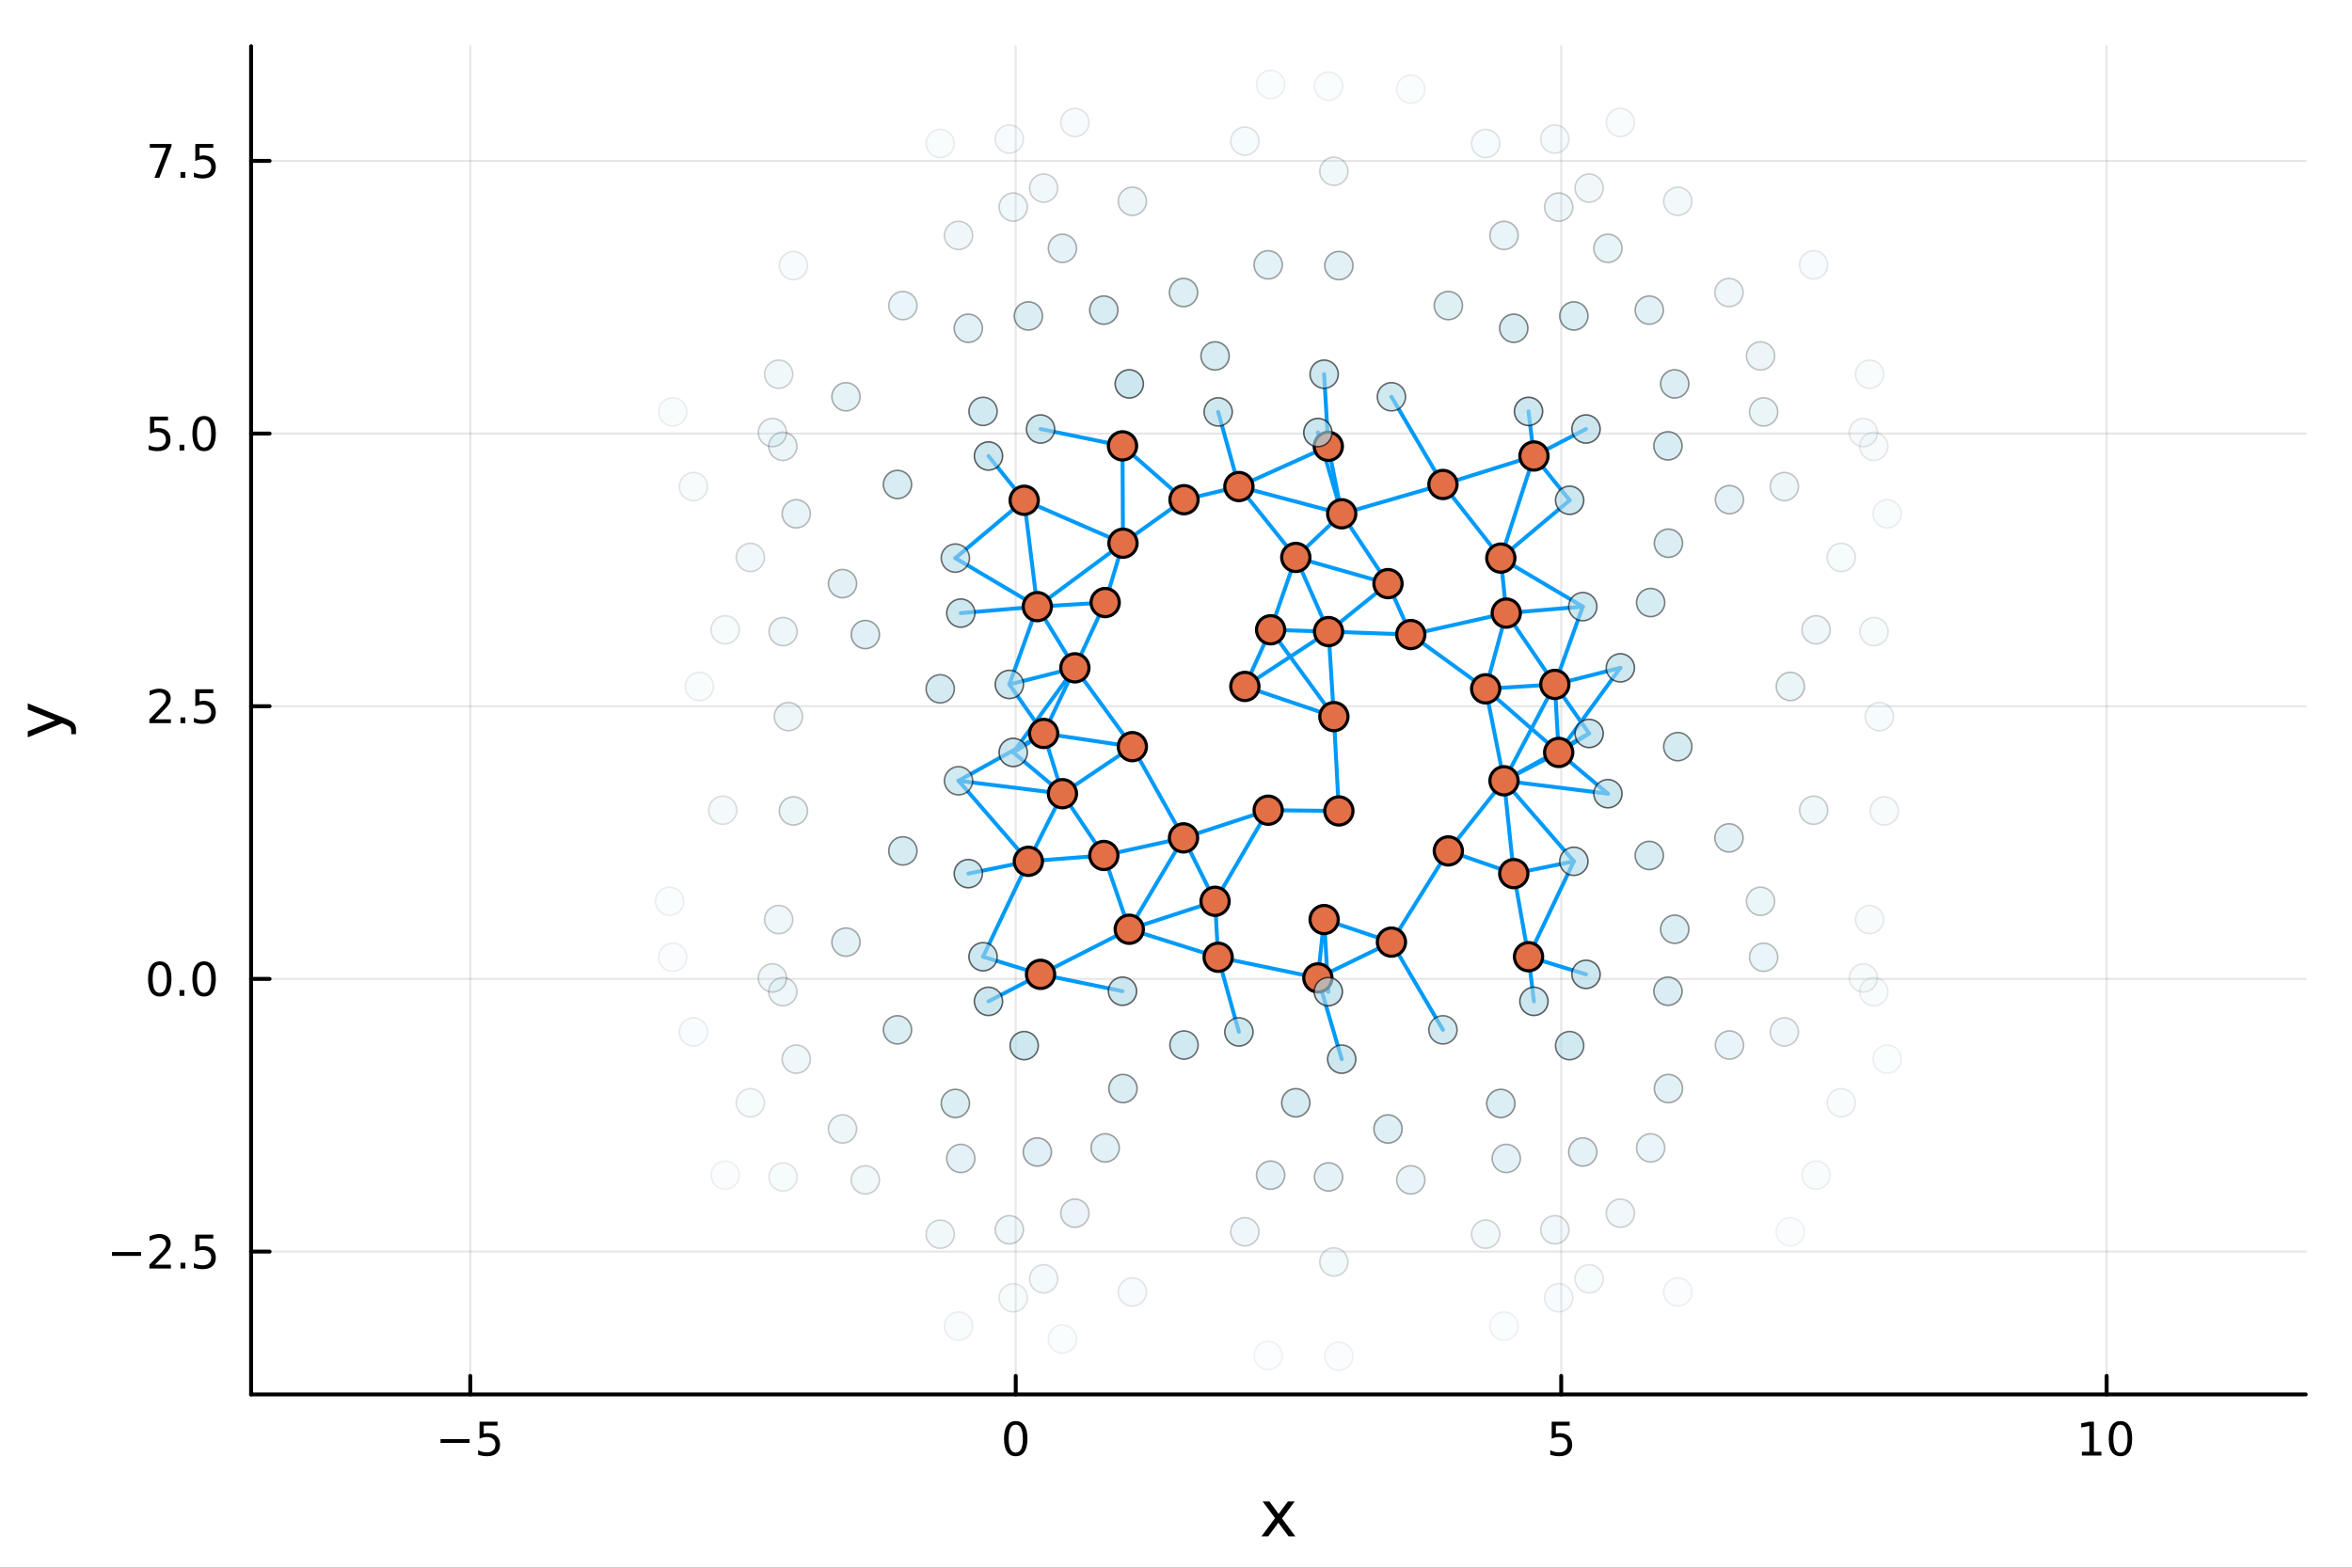 <?xml version="1.0" encoding="utf-8"?>
<svg xmlns="http://www.w3.org/2000/svg" xmlns:xlink="http://www.w3.org/1999/xlink" width="600" height="400" viewBox="0 0 2400 1600">
<rect x="0" y="0" width="2400" height="1600" fill="#333333" stroke="none"/>
<defs>
  <clipPath id="clip920">
    <rect x="0" y="0" width="2400" height="1600"/>
  </clipPath>
</defs>
<path clip-path="url(#clip920)" d="M0 1600 L2400 1600 L2400 0 L0 0  Z" fill="#ffffff" fill-rule="evenodd" fill-opacity="1"/>
<defs>
  <clipPath id="clip921">
    <rect x="480" y="0" width="1681" height="1600"/>
  </clipPath>
</defs>
<path clip-path="url(#clip920)" d="M256.209 1423.18 L2352.76 1423.18 L2352.76 47.244 L256.209 47.244  Z" fill="#ffffff" fill-rule="evenodd" fill-opacity="1"/>
<defs>
  <clipPath id="clip922">
    <rect x="256" y="47" width="2098" height="1377"/>
  </clipPath>
</defs>
<polyline clip-path="url(#clip922)" style="stroke:#000000; stroke-linecap:round; stroke-linejoin:round; stroke-width:2; stroke-opacity:0.1; fill:none" points="479.881,1423.18 479.881,47.244 "/>
<polyline clip-path="url(#clip922)" style="stroke:#000000; stroke-linecap:round; stroke-linejoin:round; stroke-width:2; stroke-opacity:0.1; fill:none" points="1036.47,1423.18 1036.47,47.244 "/>
<polyline clip-path="url(#clip922)" style="stroke:#000000; stroke-linecap:round; stroke-linejoin:round; stroke-width:2; stroke-opacity:0.1; fill:none" points="1593.07,1423.18 1593.07,47.244 "/>
<polyline clip-path="url(#clip922)" style="stroke:#000000; stroke-linecap:round; stroke-linejoin:round; stroke-width:2; stroke-opacity:0.1; fill:none" points="2149.66,1423.18 2149.66,47.244 "/>
<polyline clip-path="url(#clip922)" style="stroke:#000000; stroke-linecap:round; stroke-linejoin:round; stroke-width:2; stroke-opacity:0.1; fill:none" points="256.209,1277.38 2352.76,1277.38 "/>
<polyline clip-path="url(#clip922)" style="stroke:#000000; stroke-linecap:round; stroke-linejoin:round; stroke-width:2; stroke-opacity:0.1; fill:none" points="256.209,999.085 2352.76,999.085 "/>
<polyline clip-path="url(#clip922)" style="stroke:#000000; stroke-linecap:round; stroke-linejoin:round; stroke-width:2; stroke-opacity:0.1; fill:none" points="256.209,720.789 2352.76,720.789 "/>
<polyline clip-path="url(#clip922)" style="stroke:#000000; stroke-linecap:round; stroke-linejoin:round; stroke-width:2; stroke-opacity:0.1; fill:none" points="256.209,442.492 2352.76,442.492 "/>
<polyline clip-path="url(#clip922)" style="stroke:#000000; stroke-linecap:round; stroke-linejoin:round; stroke-width:2; stroke-opacity:0.1; fill:none" points="256.209,164.196 2352.76,164.196 "/>
<polyline clip-path="url(#clip920)" style="stroke:#000000; stroke-linecap:round; stroke-linejoin:round; stroke-width:4; stroke-opacity:1; fill:none" points="256.209,1423.18 2352.76,1423.18 "/>
<polyline clip-path="url(#clip920)" style="stroke:#000000; stroke-linecap:round; stroke-linejoin:round; stroke-width:4; stroke-opacity:1; fill:none" points="479.881,1423.18 479.881,1404.28 "/>
<polyline clip-path="url(#clip920)" style="stroke:#000000; stroke-linecap:round; stroke-linejoin:round; stroke-width:4; stroke-opacity:1; fill:none" points="1036.47,1423.18 1036.47,1404.28 "/>
<polyline clip-path="url(#clip920)" style="stroke:#000000; stroke-linecap:round; stroke-linejoin:round; stroke-width:4; stroke-opacity:1; fill:none" points="1593.07,1423.18 1593.07,1404.28 "/>
<polyline clip-path="url(#clip920)" style="stroke:#000000; stroke-linecap:round; stroke-linejoin:round; stroke-width:4; stroke-opacity:1; fill:none" points="2149.66,1423.18 2149.66,1404.28 "/>
<path clip-path="url(#clip920)" d="M449.523 1468.75 L479.199 1468.75 L479.199 1472.69 L449.523 1472.69 L449.523 1468.75 Z" fill="#000000" fill-rule="nonzero" fill-opacity="1" /><path clip-path="url(#clip920)" d="M489.337 1451.02 L507.694 1451.02 L507.694 1454.96 L493.62 1454.96 L493.62 1463.43 Q494.638 1463.08 495.657 1462.92 Q496.675 1462.73 497.694 1462.73 Q503.481 1462.73 506.86 1465.9 Q510.24 1469.08 510.24 1474.49 Q510.24 1480.07 506.768 1483.17 Q503.296 1486.25 496.976 1486.25 Q494.8 1486.25 492.532 1485.88 Q490.286 1485.51 487.879 1484.77 L487.879 1480.07 Q489.962 1481.2 492.185 1481.76 Q494.407 1482.32 496.884 1482.32 Q500.888 1482.32 503.226 1480.21 Q505.564 1478.1 505.564 1474.49 Q505.564 1470.88 503.226 1468.77 Q500.888 1466.67 496.884 1466.67 Q495.009 1466.67 493.134 1467.08 Q491.282 1467.5 489.337 1468.38 L489.337 1451.02 Z" fill="#000000" fill-rule="nonzero" fill-opacity="1" /><path clip-path="url(#clip920)" d="M1036.47 1454.1 Q1032.86 1454.1 1031.03 1457.66 Q1029.23 1461.2 1029.23 1468.33 Q1029.23 1475.44 1031.03 1479.01 Q1032.86 1482.55 1036.47 1482.55 Q1040.11 1482.55 1041.91 1479.01 Q1043.74 1475.44 1043.74 1468.33 Q1043.74 1461.2 1041.91 1457.66 Q1040.11 1454.1 1036.47 1454.1 M1036.47 1450.39 Q1042.28 1450.39 1045.34 1455 Q1048.42 1459.58 1048.42 1468.33 Q1048.42 1477.06 1045.34 1481.67 Q1042.28 1486.25 1036.47 1486.25 Q1030.66 1486.25 1027.59 1481.67 Q1024.53 1477.06 1024.53 1468.33 Q1024.53 1459.58 1027.59 1455 Q1030.66 1450.39 1036.47 1450.39 Z" fill="#000000" fill-rule="nonzero" fill-opacity="1" /><path clip-path="url(#clip920)" d="M1583.35 1451.02 L1601.7 1451.02 L1601.7 1454.96 L1587.63 1454.96 L1587.63 1463.43 Q1588.65 1463.08 1589.66 1462.92 Q1590.68 1462.73 1591.7 1462.73 Q1597.49 1462.73 1600.87 1465.9 Q1604.25 1469.08 1604.25 1474.49 Q1604.25 1480.07 1600.78 1483.17 Q1597.3 1486.25 1590.98 1486.25 Q1588.81 1486.25 1586.54 1485.88 Q1584.29 1485.51 1581.89 1484.77 L1581.89 1480.07 Q1583.97 1481.2 1586.19 1481.76 Q1588.41 1482.32 1590.89 1482.32 Q1594.9 1482.32 1597.23 1480.21 Q1599.57 1478.1 1599.57 1474.49 Q1599.57 1470.88 1597.23 1468.77 Q1594.9 1466.67 1590.89 1466.67 Q1589.02 1466.67 1587.14 1467.08 Q1585.29 1467.5 1583.35 1468.38 L1583.35 1451.02 Z" fill="#000000" fill-rule="nonzero" fill-opacity="1" /><path clip-path="url(#clip920)" d="M2124.35 1481.64 L2131.99 1481.64 L2131.99 1455.28 L2123.68 1456.95 L2123.68 1452.69 L2131.94 1451.02 L2136.62 1451.02 L2136.62 1481.64 L2144.26 1481.64 L2144.26 1485.58 L2124.35 1485.58 L2124.35 1481.64 Z" fill="#000000" fill-rule="nonzero" fill-opacity="1" /><path clip-path="url(#clip920)" d="M2163.7 1454.1 Q2160.09 1454.1 2158.26 1457.66 Q2156.45 1461.2 2156.45 1468.33 Q2156.45 1475.44 2158.26 1479.01 Q2160.09 1482.55 2163.7 1482.55 Q2167.33 1482.55 2169.14 1479.01 Q2170.97 1475.44 2170.97 1468.33 Q2170.97 1461.2 2169.14 1457.66 Q2167.33 1454.1 2163.7 1454.1 M2163.7 1450.39 Q2169.51 1450.39 2172.57 1455 Q2175.64 1459.58 2175.64 1468.33 Q2175.64 1477.06 2172.57 1481.67 Q2169.51 1486.25 2163.7 1486.25 Q2157.89 1486.25 2154.81 1481.67 Q2151.76 1477.06 2151.76 1468.33 Q2151.76 1459.58 2154.81 1455 Q2157.89 1450.39 2163.7 1450.39 Z" fill="#000000" fill-rule="nonzero" fill-opacity="1" /><path clip-path="url(#clip920)" d="M1321.1 1532.4 L1308.21 1549.74 L1321.77 1568.04 L1314.86 1568.04 L1304.48 1554.04 L1294.11 1568.04 L1287.2 1568.04 L1301.04 1549.39 L1288.38 1532.4 L1295.28 1532.4 L1304.74 1545.1 L1314.19 1532.4 L1321.1 1532.4 Z" fill="#000000" fill-rule="nonzero" fill-opacity="1" /><polyline clip-path="url(#clip920)" style="stroke:#000000; stroke-linecap:round; stroke-linejoin:round; stroke-width:4; stroke-opacity:1; fill:none" points="256.209,1423.18 256.209,47.244 "/>
<polyline clip-path="url(#clip920)" style="stroke:#000000; stroke-linecap:round; stroke-linejoin:round; stroke-width:4; stroke-opacity:1; fill:none" points="256.209,1277.38 275.106,1277.38 "/>
<polyline clip-path="url(#clip920)" style="stroke:#000000; stroke-linecap:round; stroke-linejoin:round; stroke-width:4; stroke-opacity:1; fill:none" points="256.209,999.085 275.106,999.085 "/>
<polyline clip-path="url(#clip920)" style="stroke:#000000; stroke-linecap:round; stroke-linejoin:round; stroke-width:4; stroke-opacity:1; fill:none" points="256.209,720.789 275.106,720.789 "/>
<polyline clip-path="url(#clip920)" style="stroke:#000000; stroke-linecap:round; stroke-linejoin:round; stroke-width:4; stroke-opacity:1; fill:none" points="256.209,442.492 275.106,442.492 "/>
<polyline clip-path="url(#clip920)" style="stroke:#000000; stroke-linecap:round; stroke-linejoin:round; stroke-width:4; stroke-opacity:1; fill:none" points="256.209,164.196 275.106,164.196 "/>
<path clip-path="url(#clip920)" d="M114.26 1277.83 L143.936 1277.83 L143.936 1281.77 L114.26 1281.77 L114.26 1277.83 Z" fill="#000000" fill-rule="nonzero" fill-opacity="1" /><path clip-path="url(#clip920)" d="M158.056 1290.73 L174.376 1290.73 L174.376 1294.66 L152.431 1294.66 L152.431 1290.73 Q155.093 1287.97 159.677 1283.34 Q164.283 1278.69 165.464 1277.35 Q167.709 1274.82 168.589 1273.09 Q169.491 1271.33 169.491 1269.64 Q169.491 1266.88 167.547 1265.15 Q165.626 1263.41 162.524 1263.41 Q160.325 1263.41 157.871 1264.18 Q155.44 1264.94 152.663 1266.49 L152.663 1261.77 Q155.487 1260.63 157.94 1260.06 Q160.394 1259.48 162.431 1259.48 Q167.802 1259.48 170.996 1262.16 Q174.19 1264.85 174.19 1269.34 Q174.19 1271.47 173.38 1273.39 Q172.593 1275.29 170.487 1277.88 Q169.908 1278.55 166.806 1281.77 Q163.704 1284.96 158.056 1290.73 Z" fill="#000000" fill-rule="nonzero" fill-opacity="1" /><path clip-path="url(#clip920)" d="M184.19 1288.78 L189.075 1288.78 L189.075 1294.66 L184.19 1294.66 L184.19 1288.78 Z" fill="#000000" fill-rule="nonzero" fill-opacity="1" /><path clip-path="url(#clip920)" d="M199.306 1260.1 L217.662 1260.1 L217.662 1264.04 L203.588 1264.04 L203.588 1272.51 Q204.607 1272.16 205.625 1272 Q206.644 1271.81 207.662 1271.81 Q213.449 1271.81 216.829 1274.99 Q220.209 1278.16 220.209 1283.57 Q220.209 1289.15 216.736 1292.25 Q213.264 1295.33 206.945 1295.33 Q204.769 1295.33 202.5 1294.96 Q200.255 1294.59 197.848 1293.85 L197.848 1289.15 Q199.931 1290.29 202.153 1290.84 Q204.375 1291.4 206.852 1291.4 Q210.857 1291.4 213.195 1289.29 Q215.533 1287.19 215.533 1283.57 Q215.533 1279.96 213.195 1277.86 Q210.857 1275.75 206.852 1275.75 Q204.977 1275.75 203.102 1276.17 Q201.25 1276.58 199.306 1277.46 L199.306 1260.1 Z" fill="#000000" fill-rule="nonzero" fill-opacity="1" /><path clip-path="url(#clip920)" d="M163.033 984.884 Q159.422 984.884 157.593 988.449 Q155.788 991.991 155.788 999.12 Q155.788 1006.23 157.593 1009.79 Q159.422 1013.33 163.033 1013.33 Q166.667 1013.33 168.473 1009.79 Q170.302 1006.23 170.302 999.12 Q170.302 991.991 168.473 988.449 Q166.667 984.884 163.033 984.884 M163.033 981.18 Q168.843 981.18 171.899 985.787 Q174.977 990.37 174.977 999.12 Q174.977 1007.85 171.899 1012.45 Q168.843 1017.04 163.033 1017.04 Q157.223 1017.04 154.144 1012.45 Q151.089 1007.85 151.089 999.12 Q151.089 990.37 154.144 985.787 Q157.223 981.18 163.033 981.18 Z" fill="#000000" fill-rule="nonzero" fill-opacity="1" /><path clip-path="url(#clip920)" d="M183.195 1010.49 L188.079 1010.49 L188.079 1016.37 L183.195 1016.37 L183.195 1010.49 Z" fill="#000000" fill-rule="nonzero" fill-opacity="1" /><path clip-path="url(#clip920)" d="M208.264 984.884 Q204.653 984.884 202.824 988.449 Q201.019 991.991 201.019 999.12 Q201.019 1006.23 202.824 1009.79 Q204.653 1013.33 208.264 1013.33 Q211.899 1013.33 213.704 1009.79 Q215.533 1006.23 215.533 999.12 Q215.533 991.991 213.704 988.449 Q211.899 984.884 208.264 984.884 M208.264 981.18 Q214.074 981.18 217.13 985.787 Q220.209 990.37 220.209 999.12 Q220.209 1007.85 217.13 1012.45 Q214.074 1017.04 208.264 1017.04 Q202.454 1017.04 199.375 1012.45 Q196.32 1007.85 196.32 999.12 Q196.32 990.37 199.375 985.787 Q202.454 981.18 208.264 981.18 Z" fill="#000000" fill-rule="nonzero" fill-opacity="1" /><path clip-path="url(#clip920)" d="M158.056 734.134 L174.376 734.134 L174.376 738.069 L152.431 738.069 L152.431 734.134 Q155.093 731.379 159.677 726.749 Q164.283 722.097 165.464 720.754 Q167.709 718.231 168.589 716.495 Q169.491 714.736 169.491 713.046 Q169.491 710.291 167.547 708.555 Q165.626 706.819 162.524 706.819 Q160.325 706.819 157.871 707.583 Q155.44 708.347 152.663 709.898 L152.663 705.176 Q155.487 704.041 157.94 703.463 Q160.394 702.884 162.431 702.884 Q167.802 702.884 170.996 705.569 Q174.19 708.254 174.19 712.745 Q174.19 714.875 173.38 716.796 Q172.593 718.694 170.487 721.287 Q169.908 721.958 166.806 725.175 Q163.704 728.37 158.056 734.134 Z" fill="#000000" fill-rule="nonzero" fill-opacity="1" /><path clip-path="url(#clip920)" d="M184.19 732.189 L189.075 732.189 L189.075 738.069 L184.19 738.069 L184.19 732.189 Z" fill="#000000" fill-rule="nonzero" fill-opacity="1" /><path clip-path="url(#clip920)" d="M199.306 703.509 L217.662 703.509 L217.662 707.444 L203.588 707.444 L203.588 715.916 Q204.607 715.569 205.625 715.407 Q206.644 715.222 207.662 715.222 Q213.449 715.222 216.829 718.393 Q220.209 721.564 220.209 726.981 Q220.209 732.56 216.736 735.661 Q213.264 738.74 206.945 738.74 Q204.769 738.74 202.5 738.37 Q200.255 737.999 197.848 737.259 L197.848 732.56 Q199.931 733.694 202.153 734.249 Q204.375 734.805 206.852 734.805 Q210.857 734.805 213.195 732.699 Q215.533 730.592 215.533 726.981 Q215.533 723.37 213.195 721.263 Q210.857 719.157 206.852 719.157 Q204.977 719.157 203.102 719.574 Q201.25 719.99 199.306 720.87 L199.306 703.509 Z" fill="#000000" fill-rule="nonzero" fill-opacity="1" /><path clip-path="url(#clip920)" d="M153.079 425.212 L171.436 425.212 L171.436 429.148 L157.362 429.148 L157.362 437.62 Q158.38 437.272 159.399 437.11 Q160.417 436.925 161.436 436.925 Q167.223 436.925 170.602 440.097 Q173.982 443.268 173.982 448.684 Q173.982 454.263 170.51 457.365 Q167.038 460.444 160.718 460.444 Q158.542 460.444 156.274 460.073 Q154.028 459.703 151.621 458.962 L151.621 454.263 Q153.704 455.397 155.927 455.953 Q158.149 456.509 160.626 456.509 Q164.63 456.509 166.968 454.402 Q169.306 452.296 169.306 448.684 Q169.306 445.073 166.968 442.967 Q164.63 440.86 160.626 440.86 Q158.751 440.86 156.876 441.277 Q155.024 441.694 153.079 442.573 L153.079 425.212 Z" fill="#000000" fill-rule="nonzero" fill-opacity="1" /><path clip-path="url(#clip920)" d="M183.195 453.893 L188.079 453.893 L188.079 459.772 L183.195 459.772 L183.195 453.893 Z" fill="#000000" fill-rule="nonzero" fill-opacity="1" /><path clip-path="url(#clip920)" d="M208.264 428.291 Q204.653 428.291 202.824 431.856 Q201.019 435.398 201.019 442.527 Q201.019 449.634 202.824 453.198 Q204.653 456.74 208.264 456.74 Q211.899 456.74 213.704 453.198 Q215.533 449.634 215.533 442.527 Q215.533 435.398 213.704 431.856 Q211.899 428.291 208.264 428.291 M208.264 424.587 Q214.074 424.587 217.13 429.194 Q220.209 433.777 220.209 442.527 Q220.209 451.254 217.13 455.86 Q214.074 460.444 208.264 460.444 Q202.454 460.444 199.375 455.86 Q196.32 451.254 196.32 442.527 Q196.32 433.777 199.375 429.194 Q202.454 424.587 208.264 424.587 Z" fill="#000000" fill-rule="nonzero" fill-opacity="1" /><path clip-path="url(#clip920)" d="M152.848 146.916 L175.07 146.916 L175.07 148.907 L162.524 181.476 L157.64 181.476 L169.445 150.851 L152.848 150.851 L152.848 146.916 Z" fill="#000000" fill-rule="nonzero" fill-opacity="1" /><path clip-path="url(#clip920)" d="M184.19 175.596 L189.075 175.596 L189.075 181.476 L184.19 181.476 L184.19 175.596 Z" fill="#000000" fill-rule="nonzero" fill-opacity="1" /><path clip-path="url(#clip920)" d="M199.306 146.916 L217.662 146.916 L217.662 150.851 L203.588 150.851 L203.588 159.323 Q204.607 158.976 205.625 158.814 Q206.644 158.629 207.662 158.629 Q213.449 158.629 216.829 161.8 Q220.209 164.971 220.209 170.388 Q220.209 175.967 216.736 179.068 Q213.264 182.147 206.945 182.147 Q204.769 182.147 202.5 181.777 Q200.255 181.406 197.848 180.666 L197.848 175.967 Q199.931 177.101 202.153 177.656 Q204.375 178.212 206.852 178.212 Q210.857 178.212 213.195 176.106 Q215.533 173.999 215.533 170.388 Q215.533 166.777 213.195 164.67 Q210.857 162.564 206.852 162.564 Q204.977 162.564 203.102 162.981 Q201.25 163.397 199.306 164.277 L199.306 146.916 Z" fill="#000000" fill-rule="nonzero" fill-opacity="1" /><path clip-path="url(#clip920)" d="M67.314 733.525 Q73.68 736.008 75.622 738.363 Q77.563 740.718 77.563 744.665 L77.563 749.344 L72.662 749.344 L72.662 745.906 Q72.662 743.487 71.516 742.151 Q70.37 740.814 66.105 739.191 L63.431 738.14 L28.356 752.559 L28.356 746.352 L56.238 735.212 L28.356 724.072 L28.356 717.865 L67.314 733.525 Z" fill="#000000" fill-rule="nonzero" fill-opacity="1" /><polyline clip-path="url(#clip922)" style="stroke:#009af9; stroke-linecap:round; stroke-linejoin:round; stroke-width:4; stroke-opacity:1; fill:none" points="1045.08,510.592 1058.5,619.134 "/>
<polyline clip-path="url(#clip922)" style="stroke:#009af9; stroke-linecap:round; stroke-linejoin:round; stroke-width:4; stroke-opacity:1; fill:none" points="1045.08,510.592 1145.9,554.405 "/>
<polyline clip-path="url(#clip922)" style="stroke:#009af9; stroke-linecap:round; stroke-linejoin:round; stroke-width:4; stroke-opacity:1; fill:none" points="1045.08,510.592 974.854,569.611 "/>
<polyline clip-path="url(#clip922)" style="stroke:#009af9; stroke-linecap:round; stroke-linejoin:round; stroke-width:4; stroke-opacity:1; fill:none" points="1601.67,510.592 1531.45,569.611 "/>
<polyline clip-path="url(#clip922)" style="stroke:#009af9; stroke-linecap:round; stroke-linejoin:round; stroke-width:4; stroke-opacity:1; fill:none" points="1045.08,510.592 1008.65,465.396 "/>
<polyline clip-path="url(#clip922)" style="stroke:#009af9; stroke-linecap:round; stroke-linejoin:round; stroke-width:4; stroke-opacity:1; fill:none" points="1601.67,510.592 1565.25,465.396 "/>
<polyline clip-path="url(#clip922)" style="stroke:#009af9; stroke-linecap:round; stroke-linejoin:round; stroke-width:4; stroke-opacity:1; fill:none" points="1049.38,879.061 1084.12,810.046 "/>
<polyline clip-path="url(#clip922)" style="stroke:#009af9; stroke-linecap:round; stroke-linejoin:round; stroke-width:4; stroke-opacity:1; fill:none" points="1049.38,879.061 1126.35,873.09 "/>
<polyline clip-path="url(#clip922)" style="stroke:#009af9; stroke-linecap:round; stroke-linejoin:round; stroke-width:4; stroke-opacity:1; fill:none" points="1049.38,879.061 978.103,796.864 "/>
<polyline clip-path="url(#clip922)" style="stroke:#009af9; stroke-linecap:round; stroke-linejoin:round; stroke-width:4; stroke-opacity:1; fill:none" points="1605.97,879.061 1534.7,796.864 "/>
<polyline clip-path="url(#clip922)" style="stroke:#009af9; stroke-linecap:round; stroke-linejoin:round; stroke-width:4; stroke-opacity:1; fill:none" points="1049.38,879.061 988.068,891.628 "/>
<polyline clip-path="url(#clip922)" style="stroke:#009af9; stroke-linecap:round; stroke-linejoin:round; stroke-width:4; stroke-opacity:1; fill:none" points="1605.97,879.061 1544.66,891.628 "/>
<polyline clip-path="url(#clip922)" style="stroke:#009af9; stroke-linecap:round; stroke-linejoin:round; stroke-width:4; stroke-opacity:1; fill:none" points="1049.38,879.061 1003.12,976.442 "/>
<polyline clip-path="url(#clip922)" style="stroke:#009af9; stroke-linecap:round; stroke-linejoin:round; stroke-width:4; stroke-opacity:1; fill:none" points="1605.97,879.061 1559.71,976.442 "/>
<polyline clip-path="url(#clip922)" style="stroke:#009af9; stroke-linecap:round; stroke-linejoin:round; stroke-width:4; stroke-opacity:1; fill:none" points="1058.5,619.134 1096.82,681.601 "/>
<polyline clip-path="url(#clip922)" style="stroke:#009af9; stroke-linecap:round; stroke-linejoin:round; stroke-width:4; stroke-opacity:1; fill:none" points="1058.5,619.134 1127.73,614.968 "/>
<polyline clip-path="url(#clip922)" style="stroke:#009af9; stroke-linecap:round; stroke-linejoin:round; stroke-width:4; stroke-opacity:1; fill:none" points="1058.5,619.134 1145.9,554.405 "/>
<polyline clip-path="url(#clip922)" style="stroke:#009af9; stroke-linecap:round; stroke-linejoin:round; stroke-width:4; stroke-opacity:1; fill:none" points="1058.5,619.134 974.854,569.611 "/>
<polyline clip-path="url(#clip922)" style="stroke:#009af9; stroke-linecap:round; stroke-linejoin:round; stroke-width:4; stroke-opacity:1; fill:none" points="1615.09,619.134 1531.45,569.611 "/>
<polyline clip-path="url(#clip922)" style="stroke:#009af9; stroke-linecap:round; stroke-linejoin:round; stroke-width:4; stroke-opacity:1; fill:none" points="1058.5,619.134 980.416,625.737 "/>
<polyline clip-path="url(#clip922)" style="stroke:#009af9; stroke-linecap:round; stroke-linejoin:round; stroke-width:4; stroke-opacity:1; fill:none" points="1615.09,619.134 1537.01,625.737 "/>
<polyline clip-path="url(#clip922)" style="stroke:#009af9; stroke-linecap:round; stroke-linejoin:round; stroke-width:4; stroke-opacity:1; fill:none" points="1058.5,619.134 1029.97,698.527 "/>
<polyline clip-path="url(#clip922)" style="stroke:#009af9; stroke-linecap:round; stroke-linejoin:round; stroke-width:4; stroke-opacity:1; fill:none" points="1615.09,619.134 1586.56,698.527 "/>
<polyline clip-path="url(#clip922)" style="stroke:#009af9; stroke-linecap:round; stroke-linejoin:round; stroke-width:4; stroke-opacity:1; fill:none" points="1061.79,994.442 1145.41,1011.64 "/>
<polyline clip-path="url(#clip922)" style="stroke:#009af9; stroke-linecap:round; stroke-linejoin:round; stroke-width:4; stroke-opacity:1; fill:none" points="1061.79,437.849 1145.41,455.051 "/>
<polyline clip-path="url(#clip922)" style="stroke:#009af9; stroke-linecap:round; stroke-linejoin:round; stroke-width:4; stroke-opacity:1; fill:none" points="1061.79,994.442 1152.3,948.399 "/>
<polyline clip-path="url(#clip922)" style="stroke:#009af9; stroke-linecap:round; stroke-linejoin:round; stroke-width:4; stroke-opacity:1; fill:none" points="1061.79,994.442 1003.12,976.442 "/>
<polyline clip-path="url(#clip922)" style="stroke:#009af9; stroke-linecap:round; stroke-linejoin:round; stroke-width:4; stroke-opacity:1; fill:none" points="1618.39,994.442 1559.71,976.442 "/>
<polyline clip-path="url(#clip922)" style="stroke:#009af9; stroke-linecap:round; stroke-linejoin:round; stroke-width:4; stroke-opacity:1; fill:none" points="1061.79,994.442 1008.65,1021.99 "/>
<polyline clip-path="url(#clip922)" style="stroke:#009af9; stroke-linecap:round; stroke-linejoin:round; stroke-width:4; stroke-opacity:1; fill:none" points="1618.39,437.849 1565.25,465.396 "/>
<polyline clip-path="url(#clip922)" style="stroke:#009af9; stroke-linecap:round; stroke-linejoin:round; stroke-width:4; stroke-opacity:1; fill:none" points="1064.96,748.566 1084.12,810.046 "/>
<polyline clip-path="url(#clip922)" style="stroke:#009af9; stroke-linecap:round; stroke-linejoin:round; stroke-width:4; stroke-opacity:1; fill:none" points="1064.96,748.566 1096.82,681.601 "/>
<polyline clip-path="url(#clip922)" style="stroke:#009af9; stroke-linecap:round; stroke-linejoin:round; stroke-width:4; stroke-opacity:1; fill:none" points="1064.96,748.566 1155.46,762.025 "/>
<polyline clip-path="url(#clip922)" style="stroke:#009af9; stroke-linecap:round; stroke-linejoin:round; stroke-width:4; stroke-opacity:1; fill:none" points="1064.96,748.566 978.103,796.864 "/>
<polyline clip-path="url(#clip922)" style="stroke:#009af9; stroke-linecap:round; stroke-linejoin:round; stroke-width:4; stroke-opacity:1; fill:none" points="1621.55,748.566 1534.7,796.864 "/>
<polyline clip-path="url(#clip922)" style="stroke:#009af9; stroke-linecap:round; stroke-linejoin:round; stroke-width:4; stroke-opacity:1; fill:none" points="1064.96,748.566 1029.97,698.527 "/>
<polyline clip-path="url(#clip922)" style="stroke:#009af9; stroke-linecap:round; stroke-linejoin:round; stroke-width:4; stroke-opacity:1; fill:none" points="1621.55,748.566 1586.56,698.527 "/>
<polyline clip-path="url(#clip922)" style="stroke:#009af9; stroke-linecap:round; stroke-linejoin:round; stroke-width:4; stroke-opacity:1; fill:none" points="1064.96,748.566 1033.9,767.94 "/>
<polyline clip-path="url(#clip922)" style="stroke:#009af9; stroke-linecap:round; stroke-linejoin:round; stroke-width:4; stroke-opacity:1; fill:none" points="1621.55,748.566 1590.5,767.94 "/>
<polyline clip-path="url(#clip922)" style="stroke:#009af9; stroke-linecap:round; stroke-linejoin:round; stroke-width:4; stroke-opacity:1; fill:none" points="1084.12,810.046 1126.35,873.09 "/>
<polyline clip-path="url(#clip922)" style="stroke:#009af9; stroke-linecap:round; stroke-linejoin:round; stroke-width:4; stroke-opacity:1; fill:none" points="1084.12,810.046 1155.46,762.025 "/>
<polyline clip-path="url(#clip922)" style="stroke:#009af9; stroke-linecap:round; stroke-linejoin:round; stroke-width:4; stroke-opacity:1; fill:none" points="1084.12,810.046 978.103,796.864 "/>
<polyline clip-path="url(#clip922)" style="stroke:#009af9; stroke-linecap:round; stroke-linejoin:round; stroke-width:4; stroke-opacity:1; fill:none" points="1640.72,810.046 1534.7,796.864 "/>
<polyline clip-path="url(#clip922)" style="stroke:#009af9; stroke-linecap:round; stroke-linejoin:round; stroke-width:4; stroke-opacity:1; fill:none" points="1084.12,810.046 1033.9,767.94 "/>
<polyline clip-path="url(#clip922)" style="stroke:#009af9; stroke-linecap:round; stroke-linejoin:round; stroke-width:4; stroke-opacity:1; fill:none" points="1640.72,810.046 1590.5,767.94 "/>
<polyline clip-path="url(#clip922)" style="stroke:#009af9; stroke-linecap:round; stroke-linejoin:round; stroke-width:4; stroke-opacity:1; fill:none" points="1096.82,681.601 1127.73,614.968 "/>
<polyline clip-path="url(#clip922)" style="stroke:#009af9; stroke-linecap:round; stroke-linejoin:round; stroke-width:4; stroke-opacity:1; fill:none" points="1096.82,681.601 1155.46,762.025 "/>
<polyline clip-path="url(#clip922)" style="stroke:#009af9; stroke-linecap:round; stroke-linejoin:round; stroke-width:4; stroke-opacity:1; fill:none" points="1096.82,681.601 1029.97,698.527 "/>
<polyline clip-path="url(#clip922)" style="stroke:#009af9; stroke-linecap:round; stroke-linejoin:round; stroke-width:4; stroke-opacity:1; fill:none" points="1653.42,681.601 1586.56,698.527 "/>
<polyline clip-path="url(#clip922)" style="stroke:#009af9; stroke-linecap:round; stroke-linejoin:round; stroke-width:4; stroke-opacity:1; fill:none" points="1096.82,681.601 1033.9,767.94 "/>
<polyline clip-path="url(#clip922)" style="stroke:#009af9; stroke-linecap:round; stroke-linejoin:round; stroke-width:4; stroke-opacity:1; fill:none" points="1653.42,681.601 1590.5,767.94 "/>
<polyline clip-path="url(#clip922)" style="stroke:#009af9; stroke-linecap:round; stroke-linejoin:round; stroke-width:4; stroke-opacity:1; fill:none" points="1126.35,873.09 1152.3,948.399 "/>
<polyline clip-path="url(#clip922)" style="stroke:#009af9; stroke-linecap:round; stroke-linejoin:round; stroke-width:4; stroke-opacity:1; fill:none" points="1126.35,873.09 1207.67,855.153 "/>
<polyline clip-path="url(#clip922)" style="stroke:#009af9; stroke-linecap:round; stroke-linejoin:round; stroke-width:4; stroke-opacity:1; fill:none" points="1127.73,614.968 1145.9,554.405 "/>
<polyline clip-path="url(#clip922)" style="stroke:#009af9; stroke-linecap:round; stroke-linejoin:round; stroke-width:4; stroke-opacity:1; fill:none" points="1145.41,455.051 1145.9,554.405 "/>
<polyline clip-path="url(#clip922)" style="stroke:#009af9; stroke-linecap:round; stroke-linejoin:round; stroke-width:4; stroke-opacity:1; fill:none" points="1145.41,455.051 1208.17,509.982 "/>
<polyline clip-path="url(#clip922)" style="stroke:#009af9; stroke-linecap:round; stroke-linejoin:round; stroke-width:4; stroke-opacity:1; fill:none" points="1145.9,554.405 1208.17,509.982 "/>
<polyline clip-path="url(#clip922)" style="stroke:#009af9; stroke-linecap:round; stroke-linejoin:round; stroke-width:4; stroke-opacity:1; fill:none" points="1152.3,948.399 1207.67,855.153 "/>
<polyline clip-path="url(#clip922)" style="stroke:#009af9; stroke-linecap:round; stroke-linejoin:round; stroke-width:4; stroke-opacity:1; fill:none" points="1152.3,948.399 1239.87,919.859 "/>
<polyline clip-path="url(#clip922)" style="stroke:#009af9; stroke-linecap:round; stroke-linejoin:round; stroke-width:4; stroke-opacity:1; fill:none" points="1152.3,948.399 1243.03,976.983 "/>
<polyline clip-path="url(#clip922)" style="stroke:#009af9; stroke-linecap:round; stroke-linejoin:round; stroke-width:4; stroke-opacity:1; fill:none" points="1155.46,762.025 1207.67,855.153 "/>
<polyline clip-path="url(#clip922)" style="stroke:#009af9; stroke-linecap:round; stroke-linejoin:round; stroke-width:4; stroke-opacity:1; fill:none" points="1207.67,855.153 1239.87,919.859 "/>
<polyline clip-path="url(#clip922)" style="stroke:#009af9; stroke-linecap:round; stroke-linejoin:round; stroke-width:4; stroke-opacity:1; fill:none" points="1207.67,855.153 1294.07,826.894 "/>
<polyline clip-path="url(#clip922)" style="stroke:#009af9; stroke-linecap:round; stroke-linejoin:round; stroke-width:4; stroke-opacity:1; fill:none" points="1208.17,509.982 1264.19,496.594 "/>
<polyline clip-path="url(#clip922)" style="stroke:#009af9; stroke-linecap:round; stroke-linejoin:round; stroke-width:4; stroke-opacity:1; fill:none" points="1239.87,919.859 1243.03,976.983 "/>
<polyline clip-path="url(#clip922)" style="stroke:#009af9; stroke-linecap:round; stroke-linejoin:round; stroke-width:4; stroke-opacity:1; fill:none" points="1239.87,919.859 1294.07,826.894 "/>
<polyline clip-path="url(#clip922)" style="stroke:#009af9; stroke-linecap:round; stroke-linejoin:round; stroke-width:4; stroke-opacity:1; fill:none" points="1243.03,976.983 1264.19,1053.19 "/>
<polyline clip-path="url(#clip922)" style="stroke:#009af9; stroke-linecap:round; stroke-linejoin:round; stroke-width:4; stroke-opacity:1; fill:none" points="1243.03,420.39 1264.19,496.594 "/>
<polyline clip-path="url(#clip922)" style="stroke:#009af9; stroke-linecap:round; stroke-linejoin:round; stroke-width:4; stroke-opacity:1; fill:none" points="1243.03,976.983 1344.77,998.065 "/>
<polyline clip-path="url(#clip922)" style="stroke:#009af9; stroke-linecap:round; stroke-linejoin:round; stroke-width:4; stroke-opacity:1; fill:none" points="1264.19,496.594 1322.24,568.899 "/>
<polyline clip-path="url(#clip922)" style="stroke:#009af9; stroke-linecap:round; stroke-linejoin:round; stroke-width:4; stroke-opacity:1; fill:none" points="1264.19,496.594 1355.41,455.513 "/>
<polyline clip-path="url(#clip922)" style="stroke:#009af9; stroke-linecap:round; stroke-linejoin:round; stroke-width:4; stroke-opacity:1; fill:none" points="1264.19,496.594 1369.09,524.386 "/>
<polyline clip-path="url(#clip922)" style="stroke:#009af9; stroke-linecap:round; stroke-linejoin:round; stroke-width:4; stroke-opacity:1; fill:none" points="1270.27,700.589 1296.56,642.779 "/>
<polyline clip-path="url(#clip922)" style="stroke:#009af9; stroke-linecap:round; stroke-linejoin:round; stroke-width:4; stroke-opacity:1; fill:none" points="1270.27,700.589 1355.67,644.611 "/>
<polyline clip-path="url(#clip922)" style="stroke:#009af9; stroke-linecap:round; stroke-linejoin:round; stroke-width:4; stroke-opacity:1; fill:none" points="1270.27,700.589 1361.1,731.382 "/>
<polyline clip-path="url(#clip922)" style="stroke:#009af9; stroke-linecap:round; stroke-linejoin:round; stroke-width:4; stroke-opacity:1; fill:none" points="1294.07,826.894 1366.19,827.645 "/>
<polyline clip-path="url(#clip922)" style="stroke:#009af9; stroke-linecap:round; stroke-linejoin:round; stroke-width:4; stroke-opacity:1; fill:none" points="1296.56,642.779 1322.24,568.899 "/>
<polyline clip-path="url(#clip922)" style="stroke:#009af9; stroke-linecap:round; stroke-linejoin:round; stroke-width:4; stroke-opacity:1; fill:none" points="1296.56,642.779 1355.67,644.611 "/>
<polyline clip-path="url(#clip922)" style="stroke:#009af9; stroke-linecap:round; stroke-linejoin:round; stroke-width:4; stroke-opacity:1; fill:none" points="1296.56,642.779 1361.1,731.382 "/>
<polyline clip-path="url(#clip922)" style="stroke:#009af9; stroke-linecap:round; stroke-linejoin:round; stroke-width:4; stroke-opacity:1; fill:none" points="1322.24,568.899 1355.67,644.611 "/>
<polyline clip-path="url(#clip922)" style="stroke:#009af9; stroke-linecap:round; stroke-linejoin:round; stroke-width:4; stroke-opacity:1; fill:none" points="1322.24,568.899 1369.09,524.386 "/>
<polyline clip-path="url(#clip922)" style="stroke:#009af9; stroke-linecap:round; stroke-linejoin:round; stroke-width:4; stroke-opacity:1; fill:none" points="1322.24,568.899 1416.33,595.649 "/>
<polyline clip-path="url(#clip922)" style="stroke:#009af9; stroke-linecap:round; stroke-linejoin:round; stroke-width:4; stroke-opacity:1; fill:none" points="1344.77,998.065 1351.16,938.511 "/>
<polyline clip-path="url(#clip922)" style="stroke:#009af9; stroke-linecap:round; stroke-linejoin:round; stroke-width:4; stroke-opacity:1; fill:none" points="1344.77,998.065 1355.41,1012.11 "/>
<polyline clip-path="url(#clip922)" style="stroke:#009af9; stroke-linecap:round; stroke-linejoin:round; stroke-width:4; stroke-opacity:1; fill:none" points="1344.77,441.472 1355.41,455.513 "/>
<polyline clip-path="url(#clip922)" style="stroke:#009af9; stroke-linecap:round; stroke-linejoin:round; stroke-width:4; stroke-opacity:1; fill:none" points="1344.77,998.065 1369.09,1080.98 "/>
<polyline clip-path="url(#clip922)" style="stroke:#009af9; stroke-linecap:round; stroke-linejoin:round; stroke-width:4; stroke-opacity:1; fill:none" points="1344.77,441.472 1369.09,524.386 "/>
<polyline clip-path="url(#clip922)" style="stroke:#009af9; stroke-linecap:round; stroke-linejoin:round; stroke-width:4; stroke-opacity:1; fill:none" points="1344.77,998.065 1419.84,961.534 "/>
<polyline clip-path="url(#clip922)" style="stroke:#009af9; stroke-linecap:round; stroke-linejoin:round; stroke-width:4; stroke-opacity:1; fill:none" points="1351.16,938.511 1355.41,1012.11 "/>
<polyline clip-path="url(#clip922)" style="stroke:#009af9; stroke-linecap:round; stroke-linejoin:round; stroke-width:4; stroke-opacity:1; fill:none" points="1351.16,381.918 1355.41,455.513 "/>
<polyline clip-path="url(#clip922)" style="stroke:#009af9; stroke-linecap:round; stroke-linejoin:round; stroke-width:4; stroke-opacity:1; fill:none" points="1351.16,938.511 1419.84,961.534 "/>
<polyline clip-path="url(#clip922)" style="stroke:#009af9; stroke-linecap:round; stroke-linejoin:round; stroke-width:4; stroke-opacity:1; fill:none" points="1355.41,455.513 1369.09,524.386 "/>
<polyline clip-path="url(#clip922)" style="stroke:#009af9; stroke-linecap:round; stroke-linejoin:round; stroke-width:4; stroke-opacity:1; fill:none" points="1355.67,644.611 1361.1,731.382 "/>
<polyline clip-path="url(#clip922)" style="stroke:#009af9; stroke-linecap:round; stroke-linejoin:round; stroke-width:4; stroke-opacity:1; fill:none" points="1355.67,644.611 1416.33,595.649 "/>
<polyline clip-path="url(#clip922)" style="stroke:#009af9; stroke-linecap:round; stroke-linejoin:round; stroke-width:4; stroke-opacity:1; fill:none" points="1355.67,644.611 1439.58,647.62 "/>
<polyline clip-path="url(#clip922)" style="stroke:#009af9; stroke-linecap:round; stroke-linejoin:round; stroke-width:4; stroke-opacity:1; fill:none" points="1361.1,731.382 1366.19,827.645 "/>
<polyline clip-path="url(#clip922)" style="stroke:#009af9; stroke-linecap:round; stroke-linejoin:round; stroke-width:4; stroke-opacity:1; fill:none" points="1369.09,524.386 1416.33,595.649 "/>
<polyline clip-path="url(#clip922)" style="stroke:#009af9; stroke-linecap:round; stroke-linejoin:round; stroke-width:4; stroke-opacity:1; fill:none" points="1369.09,524.386 1472.4,494.469 "/>
<polyline clip-path="url(#clip922)" style="stroke:#009af9; stroke-linecap:round; stroke-linejoin:round; stroke-width:4; stroke-opacity:1; fill:none" points="1416.33,595.649 1439.58,647.62 "/>
<polyline clip-path="url(#clip922)" style="stroke:#009af9; stroke-linecap:round; stroke-linejoin:round; stroke-width:4; stroke-opacity:1; fill:none" points="1419.84,961.534 1472.4,1051.06 "/>
<polyline clip-path="url(#clip922)" style="stroke:#009af9; stroke-linecap:round; stroke-linejoin:round; stroke-width:4; stroke-opacity:1; fill:none" points="1419.84,404.941 1472.4,494.469 "/>
<polyline clip-path="url(#clip922)" style="stroke:#009af9; stroke-linecap:round; stroke-linejoin:round; stroke-width:4; stroke-opacity:1; fill:none" points="1419.84,961.534 1477.89,868.452 "/>
<polyline clip-path="url(#clip922)" style="stroke:#009af9; stroke-linecap:round; stroke-linejoin:round; stroke-width:4; stroke-opacity:1; fill:none" points="1439.58,647.62 1515.99,703.023 "/>
<polyline clip-path="url(#clip922)" style="stroke:#009af9; stroke-linecap:round; stroke-linejoin:round; stroke-width:4; stroke-opacity:1; fill:none" points="1439.58,647.62 1537.01,625.737 "/>
<polyline clip-path="url(#clip922)" style="stroke:#009af9; stroke-linecap:round; stroke-linejoin:round; stroke-width:4; stroke-opacity:1; fill:none" points="1472.4,494.469 1531.45,569.611 "/>
<polyline clip-path="url(#clip922)" style="stroke:#009af9; stroke-linecap:round; stroke-linejoin:round; stroke-width:4; stroke-opacity:1; fill:none" points="1472.4,494.469 1565.25,465.396 "/>
<polyline clip-path="url(#clip922)" style="stroke:#009af9; stroke-linecap:round; stroke-linejoin:round; stroke-width:4; stroke-opacity:1; fill:none" points="1477.89,868.452 1534.7,796.864 "/>
<polyline clip-path="url(#clip922)" style="stroke:#009af9; stroke-linecap:round; stroke-linejoin:round; stroke-width:4; stroke-opacity:1; fill:none" points="1477.89,868.452 1544.66,891.628 "/>
<polyline clip-path="url(#clip922)" style="stroke:#009af9; stroke-linecap:round; stroke-linejoin:round; stroke-width:4; stroke-opacity:1; fill:none" points="1515.99,703.023 1534.7,796.864 "/>
<polyline clip-path="url(#clip922)" style="stroke:#009af9; stroke-linecap:round; stroke-linejoin:round; stroke-width:4; stroke-opacity:1; fill:none" points="1515.99,703.023 1537.01,625.737 "/>
<polyline clip-path="url(#clip922)" style="stroke:#009af9; stroke-linecap:round; stroke-linejoin:round; stroke-width:4; stroke-opacity:1; fill:none" points="1515.99,703.023 1586.56,698.527 "/>
<polyline clip-path="url(#clip922)" style="stroke:#009af9; stroke-linecap:round; stroke-linejoin:round; stroke-width:4; stroke-opacity:1; fill:none" points="1515.99,703.023 1590.5,767.94 "/>
<polyline clip-path="url(#clip922)" style="stroke:#009af9; stroke-linecap:round; stroke-linejoin:round; stroke-width:4; stroke-opacity:1; fill:none" points="1531.45,569.611 1537.01,625.737 "/>
<polyline clip-path="url(#clip922)" style="stroke:#009af9; stroke-linecap:round; stroke-linejoin:round; stroke-width:4; stroke-opacity:1; fill:none" points="1531.45,569.611 1565.25,465.396 "/>
<polyline clip-path="url(#clip922)" style="stroke:#009af9; stroke-linecap:round; stroke-linejoin:round; stroke-width:4; stroke-opacity:1; fill:none" points="1534.7,796.864 1544.66,891.628 "/>
<polyline clip-path="url(#clip922)" style="stroke:#009af9; stroke-linecap:round; stroke-linejoin:round; stroke-width:4; stroke-opacity:1; fill:none" points="1534.7,796.864 1586.56,698.527 "/>
<polyline clip-path="url(#clip922)" style="stroke:#009af9; stroke-linecap:round; stroke-linejoin:round; stroke-width:4; stroke-opacity:1; fill:none" points="1534.7,796.864 1590.5,767.94 "/>
<polyline clip-path="url(#clip922)" style="stroke:#009af9; stroke-linecap:round; stroke-linejoin:round; stroke-width:4; stroke-opacity:1; fill:none" points="1537.01,625.737 1586.56,698.527 "/>
<polyline clip-path="url(#clip922)" style="stroke:#009af9; stroke-linecap:round; stroke-linejoin:round; stroke-width:4; stroke-opacity:1; fill:none" points="1544.66,891.628 1559.71,976.442 "/>
<polyline clip-path="url(#clip922)" style="stroke:#009af9; stroke-linecap:round; stroke-linejoin:round; stroke-width:4; stroke-opacity:1; fill:none" points="1559.71,976.442 1565.25,1021.99 "/>
<polyline clip-path="url(#clip922)" style="stroke:#009af9; stroke-linecap:round; stroke-linejoin:round; stroke-width:4; stroke-opacity:1; fill:none" points="1559.71,419.849 1565.25,465.396 "/>
<polyline clip-path="url(#clip922)" style="stroke:#009af9; stroke-linecap:round; stroke-linejoin:round; stroke-width:4; stroke-opacity:1; fill:none" points="1586.56,698.527 1590.5,767.94 "/>
<circle clip-path="url(#clip922)" cx="1045.08" cy="510.592" r="14.4" fill="#e26f46" fill-rule="evenodd" fill-opacity="1" stroke="#000000" stroke-opacity="1" stroke-width="3.2"/>
<circle clip-path="url(#clip922)" cx="1049.38" cy="879.061" r="14.4" fill="#e26f46" fill-rule="evenodd" fill-opacity="1" stroke="#000000" stroke-opacity="1" stroke-width="3.2"/>
<circle clip-path="url(#clip922)" cx="1058.5" cy="619.134" r="14.4" fill="#e26f46" fill-rule="evenodd" fill-opacity="1" stroke="#000000" stroke-opacity="1" stroke-width="3.2"/>
<circle clip-path="url(#clip922)" cx="1061.79" cy="994.442" r="14.4" fill="#e26f46" fill-rule="evenodd" fill-opacity="1" stroke="#000000" stroke-opacity="1" stroke-width="3.2"/>
<circle clip-path="url(#clip922)" cx="1064.96" cy="748.566" r="14.4" fill="#e26f46" fill-rule="evenodd" fill-opacity="1" stroke="#000000" stroke-opacity="1" stroke-width="3.2"/>
<circle clip-path="url(#clip922)" cx="1084.12" cy="810.046" r="14.4" fill="#e26f46" fill-rule="evenodd" fill-opacity="1" stroke="#000000" stroke-opacity="1" stroke-width="3.2"/>
<circle clip-path="url(#clip922)" cx="1096.82" cy="681.601" r="14.4" fill="#e26f46" fill-rule="evenodd" fill-opacity="1" stroke="#000000" stroke-opacity="1" stroke-width="3.2"/>
<circle clip-path="url(#clip922)" cx="1126.35" cy="873.09" r="14.4" fill="#e26f46" fill-rule="evenodd" fill-opacity="1" stroke="#000000" stroke-opacity="1" stroke-width="3.2"/>
<circle clip-path="url(#clip922)" cx="1127.73" cy="614.968" r="14.4" fill="#e26f46" fill-rule="evenodd" fill-opacity="1" stroke="#000000" stroke-opacity="1" stroke-width="3.2"/>
<circle clip-path="url(#clip922)" cx="1145.41" cy="455.051" r="14.4" fill="#e26f46" fill-rule="evenodd" fill-opacity="1" stroke="#000000" stroke-opacity="1" stroke-width="3.2"/>
<circle clip-path="url(#clip922)" cx="1145.9" cy="554.405" r="14.4" fill="#e26f46" fill-rule="evenodd" fill-opacity="1" stroke="#000000" stroke-opacity="1" stroke-width="3.2"/>
<circle clip-path="url(#clip922)" cx="1152.3" cy="948.399" r="14.4" fill="#e26f46" fill-rule="evenodd" fill-opacity="1" stroke="#000000" stroke-opacity="1" stroke-width="3.2"/>
<circle clip-path="url(#clip922)" cx="1155.46" cy="762.025" r="14.4" fill="#e26f46" fill-rule="evenodd" fill-opacity="1" stroke="#000000" stroke-opacity="1" stroke-width="3.2"/>
<circle clip-path="url(#clip922)" cx="1207.67" cy="855.153" r="14.4" fill="#e26f46" fill-rule="evenodd" fill-opacity="1" stroke="#000000" stroke-opacity="1" stroke-width="3.2"/>
<circle clip-path="url(#clip922)" cx="1208.17" cy="509.982" r="14.4" fill="#e26f46" fill-rule="evenodd" fill-opacity="1" stroke="#000000" stroke-opacity="1" stroke-width="3.2"/>
<circle clip-path="url(#clip922)" cx="1239.87" cy="919.859" r="14.4" fill="#e26f46" fill-rule="evenodd" fill-opacity="1" stroke="#000000" stroke-opacity="1" stroke-width="3.2"/>
<circle clip-path="url(#clip922)" cx="1243.03" cy="976.983" r="14.4" fill="#e26f46" fill-rule="evenodd" fill-opacity="1" stroke="#000000" stroke-opacity="1" stroke-width="3.2"/>
<circle clip-path="url(#clip922)" cx="1264.19" cy="496.594" r="14.4" fill="#e26f46" fill-rule="evenodd" fill-opacity="1" stroke="#000000" stroke-opacity="1" stroke-width="3.2"/>
<circle clip-path="url(#clip922)" cx="1270.27" cy="700.589" r="14.4" fill="#e26f46" fill-rule="evenodd" fill-opacity="1" stroke="#000000" stroke-opacity="1" stroke-width="3.2"/>
<circle clip-path="url(#clip922)" cx="1294.07" cy="826.894" r="14.4" fill="#e26f46" fill-rule="evenodd" fill-opacity="1" stroke="#000000" stroke-opacity="1" stroke-width="3.2"/>
<circle clip-path="url(#clip922)" cx="1296.56" cy="642.779" r="14.4" fill="#e26f46" fill-rule="evenodd" fill-opacity="1" stroke="#000000" stroke-opacity="1" stroke-width="3.2"/>
<circle clip-path="url(#clip922)" cx="1322.24" cy="568.899" r="14.4" fill="#e26f46" fill-rule="evenodd" fill-opacity="1" stroke="#000000" stroke-opacity="1" stroke-width="3.2"/>
<circle clip-path="url(#clip922)" cx="1344.77" cy="998.065" r="14.4" fill="#e26f46" fill-rule="evenodd" fill-opacity="1" stroke="#000000" stroke-opacity="1" stroke-width="3.2"/>
<circle clip-path="url(#clip922)" cx="1351.16" cy="938.511" r="14.4" fill="#e26f46" fill-rule="evenodd" fill-opacity="1" stroke="#000000" stroke-opacity="1" stroke-width="3.2"/>
<circle clip-path="url(#clip922)" cx="1355.41" cy="455.513" r="14.4" fill="#e26f46" fill-rule="evenodd" fill-opacity="1" stroke="#000000" stroke-opacity="1" stroke-width="3.2"/>
<circle clip-path="url(#clip922)" cx="1355.67" cy="644.611" r="14.4" fill="#e26f46" fill-rule="evenodd" fill-opacity="1" stroke="#000000" stroke-opacity="1" stroke-width="3.2"/>
<circle clip-path="url(#clip922)" cx="1361.1" cy="731.382" r="14.4" fill="#e26f46" fill-rule="evenodd" fill-opacity="1" stroke="#000000" stroke-opacity="1" stroke-width="3.2"/>
<circle clip-path="url(#clip922)" cx="1366.19" cy="827.645" r="14.4" fill="#e26f46" fill-rule="evenodd" fill-opacity="1" stroke="#000000" stroke-opacity="1" stroke-width="3.2"/>
<circle clip-path="url(#clip922)" cx="1369.09" cy="524.386" r="14.4" fill="#e26f46" fill-rule="evenodd" fill-opacity="1" stroke="#000000" stroke-opacity="1" stroke-width="3.2"/>
<circle clip-path="url(#clip922)" cx="1416.33" cy="595.649" r="14.4" fill="#e26f46" fill-rule="evenodd" fill-opacity="1" stroke="#000000" stroke-opacity="1" stroke-width="3.2"/>
<circle clip-path="url(#clip922)" cx="1419.84" cy="961.534" r="14.4" fill="#e26f46" fill-rule="evenodd" fill-opacity="1" stroke="#000000" stroke-opacity="1" stroke-width="3.2"/>
<circle clip-path="url(#clip922)" cx="1439.58" cy="647.62" r="14.4" fill="#e26f46" fill-rule="evenodd" fill-opacity="1" stroke="#000000" stroke-opacity="1" stroke-width="3.2"/>
<circle clip-path="url(#clip922)" cx="1472.4" cy="494.469" r="14.4" fill="#e26f46" fill-rule="evenodd" fill-opacity="1" stroke="#000000" stroke-opacity="1" stroke-width="3.2"/>
<circle clip-path="url(#clip922)" cx="1477.89" cy="868.452" r="14.4" fill="#e26f46" fill-rule="evenodd" fill-opacity="1" stroke="#000000" stroke-opacity="1" stroke-width="3.2"/>
<circle clip-path="url(#clip922)" cx="1515.99" cy="703.023" r="14.4" fill="#e26f46" fill-rule="evenodd" fill-opacity="1" stroke="#000000" stroke-opacity="1" stroke-width="3.2"/>
<circle clip-path="url(#clip922)" cx="1531.45" cy="569.611" r="14.4" fill="#e26f46" fill-rule="evenodd" fill-opacity="1" stroke="#000000" stroke-opacity="1" stroke-width="3.2"/>
<circle clip-path="url(#clip922)" cx="1534.7" cy="796.864" r="14.4" fill="#e26f46" fill-rule="evenodd" fill-opacity="1" stroke="#000000" stroke-opacity="1" stroke-width="3.2"/>
<circle clip-path="url(#clip922)" cx="1537.01" cy="625.737" r="14.4" fill="#e26f46" fill-rule="evenodd" fill-opacity="1" stroke="#000000" stroke-opacity="1" stroke-width="3.2"/>
<circle clip-path="url(#clip922)" cx="1544.66" cy="891.628" r="14.4" fill="#e26f46" fill-rule="evenodd" fill-opacity="1" stroke="#000000" stroke-opacity="1" stroke-width="3.2"/>
<circle clip-path="url(#clip922)" cx="1559.71" cy="976.442" r="14.4" fill="#e26f46" fill-rule="evenodd" fill-opacity="1" stroke="#000000" stroke-opacity="1" stroke-width="3.2"/>
<circle clip-path="url(#clip922)" cx="1565.25" cy="465.396" r="14.4" fill="#e26f46" fill-rule="evenodd" fill-opacity="1" stroke="#000000" stroke-opacity="1" stroke-width="3.2"/>
<circle clip-path="url(#clip922)" cx="1586.56" cy="698.527" r="14.4" fill="#e26f46" fill-rule="evenodd" fill-opacity="1" stroke="#000000" stroke-opacity="1" stroke-width="3.2"/>
<circle clip-path="url(#clip922)" cx="1590.5" cy="767.94" r="14.4" fill="#e26f46" fill-rule="evenodd" fill-opacity="1" stroke="#000000" stroke-opacity="1" stroke-width="3.2"/>
<circle clip-path="url(#clip922)" cx="707.598" cy="1053.19" r="14.4" fill="#add8e6" fill-rule="evenodd" fill-opacity="0.078" stroke="#000000" stroke-opacity="0.078" stroke-width="1.6"/>
<circle clip-path="url(#clip922)" cx="739.965" cy="1199.37" r="14.4" fill="#add8e6" fill-rule="evenodd" fill-opacity="0.059" stroke="#000000" stroke-opacity="0.059" stroke-width="1.6"/>
<circle clip-path="url(#clip922)" cx="765.651" cy="1125.49" r="14.4" fill="#add8e6" fill-rule="evenodd" fill-opacity="0.116" stroke="#000000" stroke-opacity="0.116" stroke-width="1.6"/>
<circle clip-path="url(#clip922)" cx="798.819" cy="1012.11" r="14.4" fill="#add8e6" fill-rule="evenodd" fill-opacity="0.207" stroke="#000000" stroke-opacity="0.207" stroke-width="1.6"/>
<circle clip-path="url(#clip922)" cx="799.072" cy="1201.2" r="14.4" fill="#add8e6" fill-rule="evenodd" fill-opacity="0.103" stroke="#000000" stroke-opacity="0.103" stroke-width="1.6"/>
<circle clip-path="url(#clip922)" cx="812.502" cy="1080.98" r="14.4" fill="#add8e6" fill-rule="evenodd" fill-opacity="0.206" stroke="#000000" stroke-opacity="0.206" stroke-width="1.6"/>
<circle clip-path="url(#clip922)" cx="859.735" cy="1152.24" r="14.4" fill="#add8e6" fill-rule="evenodd" fill-opacity="0.22" stroke="#000000" stroke-opacity="0.22" stroke-width="1.6"/>
<circle clip-path="url(#clip922)" cx="882.992" cy="1204.21" r="14.4" fill="#add8e6" fill-rule="evenodd" fill-opacity="0.186" stroke="#000000" stroke-opacity="0.186" stroke-width="1.6"/>
<circle clip-path="url(#clip922)" cx="915.809" cy="1051.06" r="14.4" fill="#add8e6" fill-rule="evenodd" fill-opacity="0.434" stroke="#000000" stroke-opacity="0.434" stroke-width="1.6"/>
<circle clip-path="url(#clip922)" cx="959.398" cy="1259.62" r="14.4" fill="#add8e6" fill-rule="evenodd" fill-opacity="0.172" stroke="#000000" stroke-opacity="0.172" stroke-width="1.6"/>
<circle clip-path="url(#clip922)" cx="974.854" cy="1126.2" r="14.4" fill="#add8e6" fill-rule="evenodd" fill-opacity="0.431" stroke="#000000" stroke-opacity="0.431" stroke-width="1.6"/>
<circle clip-path="url(#clip922)" cx="978.103" cy="1353.46" r="14.4" fill="#add8e6" fill-rule="evenodd" fill-opacity="0.069" stroke="#000000" stroke-opacity="0.069" stroke-width="1.6"/>
<circle clip-path="url(#clip922)" cx="980.416" cy="1182.33" r="14.4" fill="#add8e6" fill-rule="evenodd" fill-opacity="0.326" stroke="#000000" stroke-opacity="0.326" stroke-width="1.6"/>
<circle clip-path="url(#clip922)" cx="1008.65" cy="1021.99" r="14.4" fill="#add8e6" fill-rule="evenodd" fill-opacity="0.613" stroke="#000000" stroke-opacity="0.613" stroke-width="1.6"/>
<circle clip-path="url(#clip922)" cx="1029.97" cy="1255.12" r="14.4" fill="#add8e6" fill-rule="evenodd" fill-opacity="0.209" stroke="#000000" stroke-opacity="0.209" stroke-width="1.6"/>
<circle clip-path="url(#clip922)" cx="1033.9" cy="1324.53" r="14.4" fill="#add8e6" fill-rule="evenodd" fill-opacity="0.107" stroke="#000000" stroke-opacity="0.107" stroke-width="1.6"/>
<circle clip-path="url(#clip922)" cx="683.277" cy="919.859" r="14.4" fill="#add8e6" fill-rule="evenodd" fill-opacity="0.07" stroke="#000000" stroke-opacity="0.07" stroke-width="1.6"/>
<circle clip-path="url(#clip922)" cx="686.433" cy="976.983" r="14.4" fill="#add8e6" fill-rule="evenodd" fill-opacity="0.064" stroke="#000000" stroke-opacity="0.064" stroke-width="1.6"/>
<circle clip-path="url(#clip922)" cx="707.598" cy="496.594" r="14.4" fill="#add8e6" fill-rule="evenodd" fill-opacity="0.099" stroke="#000000" stroke-opacity="0.099" stroke-width="1.6"/>
<circle clip-path="url(#clip922)" cx="713.679" cy="700.589" r="14.4" fill="#add8e6" fill-rule="evenodd" fill-opacity="0.082" stroke="#000000" stroke-opacity="0.082" stroke-width="1.6"/>
<circle clip-path="url(#clip922)" cx="737.479" cy="826.894" r="14.4" fill="#add8e6" fill-rule="evenodd" fill-opacity="0.125" stroke="#000000" stroke-opacity="0.125" stroke-width="1.6"/>
<circle clip-path="url(#clip922)" cx="739.965" cy="642.779" r="14.4" fill="#add8e6" fill-rule="evenodd" fill-opacity="0.121" stroke="#000000" stroke-opacity="0.121" stroke-width="1.6"/>
<circle clip-path="url(#clip922)" cx="765.651" cy="568.899" r="14.4" fill="#add8e6" fill-rule="evenodd" fill-opacity="0.17" stroke="#000000" stroke-opacity="0.17" stroke-width="1.6"/>
<circle clip-path="url(#clip922)" cx="788.178" cy="998.065" r="14.4" fill="#add8e6" fill-rule="evenodd" fill-opacity="0.189" stroke="#000000" stroke-opacity="0.189" stroke-width="1.6"/>
<circle clip-path="url(#clip922)" cx="794.571" cy="938.511" r="14.4" fill="#add8e6" fill-rule="evenodd" fill-opacity="0.21" stroke="#000000" stroke-opacity="0.21" stroke-width="1.6"/>
<circle clip-path="url(#clip922)" cx="798.819" cy="455.513" r="14.4" fill="#add8e6" fill-rule="evenodd" fill-opacity="0.228" stroke="#000000" stroke-opacity="0.228" stroke-width="1.6"/>
<circle clip-path="url(#clip922)" cx="799.072" cy="644.611" r="14.4" fill="#add8e6" fill-rule="evenodd" fill-opacity="0.212" stroke="#000000" stroke-opacity="0.212" stroke-width="1.6"/>
<circle clip-path="url(#clip922)" cx="804.508" cy="731.382" r="14.4" fill="#add8e6" fill-rule="evenodd" fill-opacity="0.212" stroke="#000000" stroke-opacity="0.212" stroke-width="1.6"/>
<circle clip-path="url(#clip922)" cx="809.597" cy="827.645" r="14.4" fill="#add8e6" fill-rule="evenodd" fill-opacity="0.241" stroke="#000000" stroke-opacity="0.241" stroke-width="1.6"/>
<circle clip-path="url(#clip922)" cx="812.502" cy="524.386" r="14.4" fill="#add8e6" fill-rule="evenodd" fill-opacity="0.266" stroke="#000000" stroke-opacity="0.266" stroke-width="1.6"/>
<circle clip-path="url(#clip922)" cx="859.735" cy="595.649" r="14.4" fill="#add8e6" fill-rule="evenodd" fill-opacity="0.336" stroke="#000000" stroke-opacity="0.336" stroke-width="1.6"/>
<circle clip-path="url(#clip922)" cx="863.25" cy="961.534" r="14.4" fill="#add8e6" fill-rule="evenodd" fill-opacity="0.334" stroke="#000000" stroke-opacity="0.334" stroke-width="1.6"/>
<circle clip-path="url(#clip922)" cx="882.992" cy="647.62" r="14.4" fill="#add8e6" fill-rule="evenodd" fill-opacity="0.386" stroke="#000000" stroke-opacity="0.386" stroke-width="1.6"/>
<circle clip-path="url(#clip922)" cx="915.809" cy="494.469" r="14.4" fill="#add8e6" fill-rule="evenodd" fill-opacity="0.492" stroke="#000000" stroke-opacity="0.492" stroke-width="1.6"/>
<circle clip-path="url(#clip922)" cx="921.299" cy="868.452" r="14.4" fill="#add8e6" fill-rule="evenodd" fill-opacity="0.495" stroke="#000000" stroke-opacity="0.495" stroke-width="1.6"/>
<circle clip-path="url(#clip922)" cx="959.398" cy="703.023" r="14.4" fill="#add8e6" fill-rule="evenodd" fill-opacity="0.523" stroke="#000000" stroke-opacity="0.523" stroke-width="1.6"/>
<circle clip-path="url(#clip922)" cx="974.854" cy="569.611" r="14.4" fill="#add8e6" fill-rule="evenodd" fill-opacity="0.566" stroke="#000000" stroke-opacity="0.566" stroke-width="1.6"/>
<circle clip-path="url(#clip922)" cx="978.103" cy="796.864" r="14.4" fill="#add8e6" fill-rule="evenodd" fill-opacity="0.552" stroke="#000000" stroke-opacity="0.552" stroke-width="1.6"/>
<circle clip-path="url(#clip922)" cx="980.416" cy="625.737" r="14.4" fill="#add8e6" fill-rule="evenodd" fill-opacity="0.587" stroke="#000000" stroke-opacity="0.587" stroke-width="1.6"/>
<circle clip-path="url(#clip922)" cx="988.068" cy="891.628" r="14.4" fill="#add8e6" fill-rule="evenodd" fill-opacity="0.609" stroke="#000000" stroke-opacity="0.609" stroke-width="1.6"/>
<circle clip-path="url(#clip922)" cx="1003.12" cy="976.442" r="14.4" fill="#add8e6" fill-rule="evenodd" fill-opacity="0.611" stroke="#000000" stroke-opacity="0.611" stroke-width="1.6"/>
<circle clip-path="url(#clip922)" cx="1008.65" cy="465.396" r="14.4" fill="#add8e6" fill-rule="evenodd" fill-opacity="0.615" stroke="#000000" stroke-opacity="0.615" stroke-width="1.6"/>
<circle clip-path="url(#clip922)" cx="1029.97" cy="698.527" r="14.4" fill="#add8e6" fill-rule="evenodd" fill-opacity="0.611" stroke="#000000" stroke-opacity="0.611" stroke-width="1.6"/>
<circle clip-path="url(#clip922)" cx="1033.9" cy="767.94" r="14.4" fill="#add8e6" fill-rule="evenodd" fill-opacity="0.636" stroke="#000000" stroke-opacity="0.636" stroke-width="1.6"/>
<circle clip-path="url(#clip922)" cx="686.433" cy="420.39" r="14.4" fill="#add8e6" fill-rule="evenodd" fill-opacity="0.068" stroke="#000000" stroke-opacity="0.068" stroke-width="1.6"/>
<circle clip-path="url(#clip922)" cx="788.178" cy="441.472" r="14.4" fill="#add8e6" fill-rule="evenodd" fill-opacity="0.203" stroke="#000000" stroke-opacity="0.203" stroke-width="1.6"/>
<circle clip-path="url(#clip922)" cx="794.571" cy="381.918" r="14.4" fill="#add8e6" fill-rule="evenodd" fill-opacity="0.176" stroke="#000000" stroke-opacity="0.176" stroke-width="1.6"/>
<circle clip-path="url(#clip922)" cx="809.597" cy="271.052" r="14.4" fill="#add8e6" fill-rule="evenodd" fill-opacity="0.101" stroke="#000000" stroke-opacity="0.101" stroke-width="1.6"/>
<circle clip-path="url(#clip922)" cx="863.25" cy="404.941" r="14.4" fill="#add8e6" fill-rule="evenodd" fill-opacity="0.314" stroke="#000000" stroke-opacity="0.314" stroke-width="1.6"/>
<circle clip-path="url(#clip922)" cx="921.299" cy="311.859" r="14.4" fill="#add8e6" fill-rule="evenodd" fill-opacity="0.264" stroke="#000000" stroke-opacity="0.264" stroke-width="1.6"/>
<circle clip-path="url(#clip922)" cx="959.398" cy="146.43" r="14.4" fill="#add8e6" fill-rule="evenodd" fill-opacity="0.077" stroke="#000000" stroke-opacity="0.077" stroke-width="1.6"/>
<circle clip-path="url(#clip922)" cx="978.103" cy="240.271" r="14.4" fill="#add8e6" fill-rule="evenodd" fill-opacity="0.192" stroke="#000000" stroke-opacity="0.192" stroke-width="1.6"/>
<circle clip-path="url(#clip922)" cx="988.068" cy="335.035" r="14.4" fill="#add8e6" fill-rule="evenodd" fill-opacity="0.371" stroke="#000000" stroke-opacity="0.371" stroke-width="1.6"/>
<circle clip-path="url(#clip922)" cx="1003.12" cy="419.849" r="14.4" fill="#add8e6" fill-rule="evenodd" fill-opacity="0.551" stroke="#000000" stroke-opacity="0.551" stroke-width="1.6"/>
<circle clip-path="url(#clip922)" cx="1029.97" cy="141.934" r="14.4" fill="#add8e6" fill-rule="evenodd" fill-opacity="0.104" stroke="#000000" stroke-opacity="0.104" stroke-width="1.6"/>
<circle clip-path="url(#clip922)" cx="1033.9" cy="211.347" r="14.4" fill="#add8e6" fill-rule="evenodd" fill-opacity="0.199" stroke="#000000" stroke-opacity="0.199" stroke-width="1.6"/>
<circle clip-path="url(#clip922)" cx="1045.08" cy="1067.18" r="14.4" fill="#add8e6" fill-rule="evenodd" fill-opacity="0.593" stroke="#000000" stroke-opacity="0.593" stroke-width="1.6"/>
<circle clip-path="url(#clip922)" cx="1058.5" cy="1175.73" r="14.4" fill="#add8e6" fill-rule="evenodd" fill-opacity="0.378" stroke="#000000" stroke-opacity="0.378" stroke-width="1.6"/>
<circle clip-path="url(#clip922)" cx="1064.96" cy="1305.16" r="14.4" fill="#add8e6" fill-rule="evenodd" fill-opacity="0.133" stroke="#000000" stroke-opacity="0.133" stroke-width="1.6"/>
<circle clip-path="url(#clip922)" cx="1084.12" cy="1366.64" r="14.4" fill="#add8e6" fill-rule="evenodd" fill-opacity="0.066" stroke="#000000" stroke-opacity="0.066" stroke-width="1.6"/>
<circle clip-path="url(#clip922)" cx="1096.82" cy="1238.19" r="14.4" fill="#add8e6" fill-rule="evenodd" fill-opacity="0.239" stroke="#000000" stroke-opacity="0.239" stroke-width="1.6"/>
<circle clip-path="url(#clip922)" cx="1127.73" cy="1171.56" r="14.4" fill="#add8e6" fill-rule="evenodd" fill-opacity="0.361" stroke="#000000" stroke-opacity="0.361" stroke-width="1.6"/>
<circle clip-path="url(#clip922)" cx="1145.41" cy="1011.64" r="14.4" fill="#add8e6" fill-rule="evenodd" fill-opacity="0.608" stroke="#000000" stroke-opacity="0.608" stroke-width="1.6"/>
<circle clip-path="url(#clip922)" cx="1145.9" cy="1111" r="14.4" fill="#add8e6" fill-rule="evenodd" fill-opacity="0.463" stroke="#000000" stroke-opacity="0.463" stroke-width="1.6"/>
<circle clip-path="url(#clip922)" cx="1155.46" cy="1318.62" r="14.4" fill="#add8e6" fill-rule="evenodd" fill-opacity="0.1" stroke="#000000" stroke-opacity="0.1" stroke-width="1.6"/>
<circle clip-path="url(#clip922)" cx="1208.17" cy="1066.58" r="14.4" fill="#add8e6" fill-rule="evenodd" fill-opacity="0.558" stroke="#000000" stroke-opacity="0.558" stroke-width="1.6"/>
<circle clip-path="url(#clip922)" cx="1264.19" cy="1053.19" r="14.4" fill="#add8e6" fill-rule="evenodd" fill-opacity="0.586" stroke="#000000" stroke-opacity="0.586" stroke-width="1.6"/>
<circle clip-path="url(#clip922)" cx="1270.27" cy="1257.18" r="14.4" fill="#add8e6" fill-rule="evenodd" fill-opacity="0.196" stroke="#000000" stroke-opacity="0.196" stroke-width="1.6"/>
<circle clip-path="url(#clip922)" cx="1294.07" cy="1383.49" r="14.4" fill="#add8e6" fill-rule="evenodd" fill-opacity="0.054" stroke="#000000" stroke-opacity="0.054" stroke-width="1.6"/>
<circle clip-path="url(#clip922)" cx="1296.56" cy="1199.37" r="14.4" fill="#add8e6" fill-rule="evenodd" fill-opacity="0.321" stroke="#000000" stroke-opacity="0.321" stroke-width="1.6"/>
<circle clip-path="url(#clip922)" cx="1322.24" cy="1125.49" r="14.4" fill="#add8e6" fill-rule="evenodd" fill-opacity="0.493" stroke="#000000" stroke-opacity="0.493" stroke-width="1.6"/>
<circle clip-path="url(#clip922)" cx="1355.41" cy="1012.11" r="14.4" fill="#add8e6" fill-rule="evenodd" fill-opacity="0.647" stroke="#000000" stroke-opacity="0.647" stroke-width="1.6"/>
<circle clip-path="url(#clip922)" cx="1355.67" cy="1201.2" r="14.4" fill="#add8e6" fill-rule="evenodd" fill-opacity="0.329" stroke="#000000" stroke-opacity="0.329" stroke-width="1.6"/>
<circle clip-path="url(#clip922)" cx="1361.1" cy="1287.98" r="14.4" fill="#add8e6" fill-rule="evenodd" fill-opacity="0.162" stroke="#000000" stroke-opacity="0.162" stroke-width="1.6"/>
<circle clip-path="url(#clip922)" cx="1366.19" cy="1384.24" r="14.4" fill="#add8e6" fill-rule="evenodd" fill-opacity="0.055" stroke="#000000" stroke-opacity="0.055" stroke-width="1.6"/>
<circle clip-path="url(#clip922)" cx="1369.09" cy="1080.98" r="14.4" fill="#add8e6" fill-rule="evenodd" fill-opacity="0.575" stroke="#000000" stroke-opacity="0.575" stroke-width="1.6"/>
<circle clip-path="url(#clip922)" cx="1416.33" cy="1152.24" r="14.4" fill="#add8e6" fill-rule="evenodd" fill-opacity="0.404" stroke="#000000" stroke-opacity="0.404" stroke-width="1.6"/>
<circle clip-path="url(#clip922)" cx="1439.58" cy="1204.21" r="14.4" fill="#add8e6" fill-rule="evenodd" fill-opacity="0.278" stroke="#000000" stroke-opacity="0.278" stroke-width="1.6"/>
<circle clip-path="url(#clip922)" cx="1472.4" cy="1051.06" r="14.4" fill="#add8e6" fill-rule="evenodd" fill-opacity="0.544" stroke="#000000" stroke-opacity="0.544" stroke-width="1.6"/>
<circle clip-path="url(#clip922)" cx="1515.99" cy="1259.62" r="14.4" fill="#add8e6" fill-rule="evenodd" fill-opacity="0.168" stroke="#000000" stroke-opacity="0.168" stroke-width="1.6"/>
<circle clip-path="url(#clip922)" cx="1531.45" cy="1126.2" r="14.4" fill="#add8e6" fill-rule="evenodd" fill-opacity="0.443" stroke="#000000" stroke-opacity="0.443" stroke-width="1.6"/>
<circle clip-path="url(#clip922)" cx="1534.7" cy="1353.46" r="14.4" fill="#add8e6" fill-rule="evenodd" fill-opacity="0.062" stroke="#000000" stroke-opacity="0.062" stroke-width="1.6"/>
<circle clip-path="url(#clip922)" cx="1537.01" cy="1182.33" r="14.4" fill="#add8e6" fill-rule="evenodd" fill-opacity="0.321" stroke="#000000" stroke-opacity="0.321" stroke-width="1.6"/>
<circle clip-path="url(#clip922)" cx="1565.25" cy="1021.99" r="14.4" fill="#add8e6" fill-rule="evenodd" fill-opacity="0.628" stroke="#000000" stroke-opacity="0.628" stroke-width="1.6"/>
<circle clip-path="url(#clip922)" cx="1586.56" cy="1255.12" r="14.4" fill="#add8e6" fill-rule="evenodd" fill-opacity="0.179" stroke="#000000" stroke-opacity="0.179" stroke-width="1.6"/>
<circle clip-path="url(#clip922)" cx="1590.5" cy="1324.53" r="14.4" fill="#add8e6" fill-rule="evenodd" fill-opacity="0.087" stroke="#000000" stroke-opacity="0.087" stroke-width="1.6"/>
<circle clip-path="url(#clip922)" cx="1049.38" cy="322.468" r="14.4" fill="#add8e6" fill-rule="evenodd" fill-opacity="0.418" stroke="#000000" stroke-opacity="0.418" stroke-width="1.6"/>
<circle clip-path="url(#clip922)" cx="1061.79" cy="437.849" r="14.4" fill="#add8e6" fill-rule="evenodd" fill-opacity="0.593" stroke="#000000" stroke-opacity="0.593" stroke-width="1.6"/>
<circle clip-path="url(#clip922)" cx="1064.96" cy="191.973" r="14.4" fill="#add8e6" fill-rule="evenodd" fill-opacity="0.187" stroke="#000000" stroke-opacity="0.187" stroke-width="1.6"/>
<circle clip-path="url(#clip922)" cx="1084.12" cy="253.453" r="14.4" fill="#add8e6" fill-rule="evenodd" fill-opacity="0.313" stroke="#000000" stroke-opacity="0.313" stroke-width="1.6"/>
<circle clip-path="url(#clip922)" cx="1096.82" cy="125.008" r="14.4" fill="#add8e6" fill-rule="evenodd" fill-opacity="0.104" stroke="#000000" stroke-opacity="0.104" stroke-width="1.6"/>
<circle clip-path="url(#clip922)" cx="1126.35" cy="316.497" r="14.4" fill="#add8e6" fill-rule="evenodd" fill-opacity="0.471" stroke="#000000" stroke-opacity="0.471" stroke-width="1.6"/>
<circle clip-path="url(#clip922)" cx="1152.3" cy="391.806" r="14.4" fill="#add8e6" fill-rule="evenodd" fill-opacity="0.608" stroke="#000000" stroke-opacity="0.608" stroke-width="1.6"/>
<circle clip-path="url(#clip922)" cx="1155.46" cy="205.432" r="14.4" fill="#add8e6" fill-rule="evenodd" fill-opacity="0.233" stroke="#000000" stroke-opacity="0.233" stroke-width="1.6"/>
<circle clip-path="url(#clip922)" cx="1207.67" cy="298.56" r="14.4" fill="#add8e6" fill-rule="evenodd" fill-opacity="0.407" stroke="#000000" stroke-opacity="0.407" stroke-width="1.6"/>
<circle clip-path="url(#clip922)" cx="1239.87" cy="363.266" r="14.4" fill="#add8e6" fill-rule="evenodd" fill-opacity="0.488" stroke="#000000" stroke-opacity="0.488" stroke-width="1.6"/>
<circle clip-path="url(#clip922)" cx="1243.03" cy="420.39" r="14.4" fill="#add8e6" fill-rule="evenodd" fill-opacity="0.586" stroke="#000000" stroke-opacity="0.586" stroke-width="1.6"/>
<circle clip-path="url(#clip922)" cx="1270.27" cy="143.996" r="14.4" fill="#add8e6" fill-rule="evenodd" fill-opacity="0.117" stroke="#000000" stroke-opacity="0.117" stroke-width="1.6"/>
<circle clip-path="url(#clip922)" cx="1294.07" cy="270.301" r="14.4" fill="#add8e6" fill-rule="evenodd" fill-opacity="0.347" stroke="#000000" stroke-opacity="0.347" stroke-width="1.6"/>
<circle clip-path="url(#clip922)" cx="1296.56" cy="86.186" r="14.4" fill="#add8e6" fill-rule="evenodd" fill-opacity="0.065" stroke="#000000" stroke-opacity="0.065" stroke-width="1.6"/>
<circle clip-path="url(#clip922)" cx="1344.77" cy="441.472" r="14.4" fill="#add8e6" fill-rule="evenodd" fill-opacity="0.647" stroke="#000000" stroke-opacity="0.647" stroke-width="1.6"/>
<circle clip-path="url(#clip922)" cx="1351.16" cy="381.918" r="14.4" fill="#add8e6" fill-rule="evenodd" fill-opacity="0.594" stroke="#000000" stroke-opacity="0.594" stroke-width="1.6"/>
<circle clip-path="url(#clip922)" cx="1355.67" cy="88.018" r="14.4" fill="#add8e6" fill-rule="evenodd" fill-opacity="0.07" stroke="#000000" stroke-opacity="0.07" stroke-width="1.6"/>
<circle clip-path="url(#clip922)" cx="1361.1" cy="174.789" r="14.4" fill="#add8e6" fill-rule="evenodd" fill-opacity="0.177" stroke="#000000" stroke-opacity="0.177" stroke-width="1.6"/>
<circle clip-path="url(#clip922)" cx="1366.19" cy="271.052" r="14.4" fill="#add8e6" fill-rule="evenodd" fill-opacity="0.37" stroke="#000000" stroke-opacity="0.37" stroke-width="1.6"/>
<circle clip-path="url(#clip922)" cx="1419.84" cy="404.941" r="14.4" fill="#add8e6" fill-rule="evenodd" fill-opacity="0.582" stroke="#000000" stroke-opacity="0.582" stroke-width="1.6"/>
<circle clip-path="url(#clip922)" cx="1439.58" cy="91.027" r="14.4" fill="#add8e6" fill-rule="evenodd" fill-opacity="0.065" stroke="#000000" stroke-opacity="0.065" stroke-width="1.6"/>
<circle clip-path="url(#clip922)" cx="1477.89" cy="311.859" r="14.4" fill="#add8e6" fill-rule="evenodd" fill-opacity="0.389" stroke="#000000" stroke-opacity="0.389" stroke-width="1.6"/>
<circle clip-path="url(#clip922)" cx="1515.99" cy="146.43" r="14.4" fill="#add8e6" fill-rule="evenodd" fill-opacity="0.117" stroke="#000000" stroke-opacity="0.117" stroke-width="1.6"/>
<circle clip-path="url(#clip922)" cx="1534.7" cy="240.271" r="14.4" fill="#add8e6" fill-rule="evenodd" fill-opacity="0.278" stroke="#000000" stroke-opacity="0.278" stroke-width="1.6"/>
<circle clip-path="url(#clip922)" cx="1544.66" cy="335.035" r="14.4" fill="#add8e6" fill-rule="evenodd" fill-opacity="0.488" stroke="#000000" stroke-opacity="0.488" stroke-width="1.6"/>
<circle clip-path="url(#clip922)" cx="1559.71" cy="419.849" r="14.4" fill="#add8e6" fill-rule="evenodd" fill-opacity="0.628" stroke="#000000" stroke-opacity="0.628" stroke-width="1.6"/>
<circle clip-path="url(#clip922)" cx="1586.56" cy="141.934" r="14.4" fill="#add8e6" fill-rule="evenodd" fill-opacity="0.115" stroke="#000000" stroke-opacity="0.115" stroke-width="1.6"/>
<circle clip-path="url(#clip922)" cx="1590.5" cy="211.347" r="14.4" fill="#add8e6" fill-rule="evenodd" fill-opacity="0.222" stroke="#000000" stroke-opacity="0.222" stroke-width="1.6"/>
<circle clip-path="url(#clip922)" cx="1601.67" cy="1067.18" r="14.4" fill="#add8e6" fill-rule="evenodd" fill-opacity="0.551" stroke="#000000" stroke-opacity="0.551" stroke-width="1.6"/>
<circle clip-path="url(#clip922)" cx="1615.09" cy="1175.73" r="14.4" fill="#add8e6" fill-rule="evenodd" fill-opacity="0.321" stroke="#000000" stroke-opacity="0.321" stroke-width="1.6"/>
<circle clip-path="url(#clip922)" cx="1621.55" cy="1305.16" r="14.4" fill="#add8e6" fill-rule="evenodd" fill-opacity="0.103" stroke="#000000" stroke-opacity="0.103" stroke-width="1.6"/>
<circle clip-path="url(#clip922)" cx="1653.42" cy="1238.19" r="14.4" fill="#add8e6" fill-rule="evenodd" fill-opacity="0.182" stroke="#000000" stroke-opacity="0.182" stroke-width="1.6"/>
<circle clip-path="url(#clip922)" cx="1684.32" cy="1171.56" r="14.4" fill="#add8e6" fill-rule="evenodd" fill-opacity="0.269" stroke="#000000" stroke-opacity="0.269" stroke-width="1.6"/>
<circle clip-path="url(#clip922)" cx="1702" cy="1011.64" r="14.4" fill="#add8e6" fill-rule="evenodd" fill-opacity="0.456" stroke="#000000" stroke-opacity="0.456" stroke-width="1.6"/>
<circle clip-path="url(#clip922)" cx="1702.49" cy="1111" r="14.4" fill="#add8e6" fill-rule="evenodd" fill-opacity="0.345" stroke="#000000" stroke-opacity="0.345" stroke-width="1.6"/>
<circle clip-path="url(#clip922)" cx="1712.05" cy="1318.62" r="14.4" fill="#add8e6" fill-rule="evenodd" fill-opacity="0.064" stroke="#000000" stroke-opacity="0.064" stroke-width="1.6"/>
<circle clip-path="url(#clip922)" cx="1764.76" cy="1066.58" r="14.4" fill="#add8e6" fill-rule="evenodd" fill-opacity="0.285" stroke="#000000" stroke-opacity="0.285" stroke-width="1.6"/>
<circle clip-path="url(#clip922)" cx="1820.78" cy="1053.19" r="14.4" fill="#add8e6" fill-rule="evenodd" fill-opacity="0.192" stroke="#000000" stroke-opacity="0.192" stroke-width="1.6"/>
<circle clip-path="url(#clip922)" cx="1826.87" cy="1257.18" r="14.4" fill="#add8e6" fill-rule="evenodd" fill-opacity="0.055" stroke="#000000" stroke-opacity="0.055" stroke-width="1.6"/>
<circle clip-path="url(#clip922)" cx="1853.15" cy="1199.37" r="14.4" fill="#add8e6" fill-rule="evenodd" fill-opacity="0.069" stroke="#000000" stroke-opacity="0.069" stroke-width="1.6"/>
<circle clip-path="url(#clip922)" cx="1878.84" cy="1125.49" r="14.4" fill="#add8e6" fill-rule="evenodd" fill-opacity="0.084" stroke="#000000" stroke-opacity="0.084" stroke-width="1.6"/>
<circle clip-path="url(#clip922)" cx="1912" cy="1012.11" r="14.4" fill="#add8e6" fill-rule="evenodd" fill-opacity="0.082" stroke="#000000" stroke-opacity="0.082" stroke-width="1.6"/>
<circle clip-path="url(#clip922)" cx="1925.69" cy="1080.98" r="14.4" fill="#add8e6" fill-rule="evenodd" fill-opacity="0.06" stroke="#000000" stroke-opacity="0.06" stroke-width="1.6"/>
<circle clip-path="url(#clip922)" cx="1601.67" cy="510.592" r="14.4" fill="#add8e6" fill-rule="evenodd" fill-opacity="0.615" stroke="#000000" stroke-opacity="0.615" stroke-width="1.6"/>
<circle clip-path="url(#clip922)" cx="1605.97" cy="879.061" r="14.4" fill="#add8e6" fill-rule="evenodd" fill-opacity="0.609" stroke="#000000" stroke-opacity="0.609" stroke-width="1.6"/>
<circle clip-path="url(#clip922)" cx="1615.09" cy="619.134" r="14.4" fill="#add8e6" fill-rule="evenodd" fill-opacity="0.587" stroke="#000000" stroke-opacity="0.587" stroke-width="1.6"/>
<circle clip-path="url(#clip922)" cx="1618.39" cy="994.442" r="14.4" fill="#add8e6" fill-rule="evenodd" fill-opacity="0.611" stroke="#000000" stroke-opacity="0.611" stroke-width="1.6"/>
<circle clip-path="url(#clip922)" cx="1621.55" cy="748.566" r="14.4" fill="#add8e6" fill-rule="evenodd" fill-opacity="0.636" stroke="#000000" stroke-opacity="0.636" stroke-width="1.6"/>
<circle clip-path="url(#clip922)" cx="1640.72" cy="810.046" r="14.4" fill="#add8e6" fill-rule="evenodd" fill-opacity="0.606" stroke="#000000" stroke-opacity="0.606" stroke-width="1.6"/>
<circle clip-path="url(#clip922)" cx="1653.42" cy="681.601" r="14.4" fill="#add8e6" fill-rule="evenodd" fill-opacity="0.601" stroke="#000000" stroke-opacity="0.601" stroke-width="1.6"/>
<circle clip-path="url(#clip922)" cx="1682.94" cy="873.09" r="14.4" fill="#add8e6" fill-rule="evenodd" fill-opacity="0.472" stroke="#000000" stroke-opacity="0.472" stroke-width="1.6"/>
<circle clip-path="url(#clip922)" cx="1684.32" cy="614.968" r="14.4" fill="#add8e6" fill-rule="evenodd" fill-opacity="0.495" stroke="#000000" stroke-opacity="0.495" stroke-width="1.6"/>
<circle clip-path="url(#clip922)" cx="1702" cy="455.051" r="14.4" fill="#add8e6" fill-rule="evenodd" fill-opacity="0.477" stroke="#000000" stroke-opacity="0.477" stroke-width="1.6"/>
<circle clip-path="url(#clip922)" cx="1702.49" cy="554.405" r="14.4" fill="#add8e6" fill-rule="evenodd" fill-opacity="0.418" stroke="#000000" stroke-opacity="0.418" stroke-width="1.6"/>
<circle clip-path="url(#clip922)" cx="1708.89" cy="948.399" r="14.4" fill="#add8e6" fill-rule="evenodd" fill-opacity="0.445" stroke="#000000" stroke-opacity="0.445" stroke-width="1.6"/>
<circle clip-path="url(#clip922)" cx="1712.05" cy="762.025" r="14.4" fill="#add8e6" fill-rule="evenodd" fill-opacity="0.509" stroke="#000000" stroke-opacity="0.509" stroke-width="1.6"/>
<circle clip-path="url(#clip922)" cx="1764.27" cy="855.153" r="14.4" fill="#add8e6" fill-rule="evenodd" fill-opacity="0.349" stroke="#000000" stroke-opacity="0.349" stroke-width="1.6"/>
<circle clip-path="url(#clip922)" cx="1764.76" cy="509.982" r="14.4" fill="#add8e6" fill-rule="evenodd" fill-opacity="0.327" stroke="#000000" stroke-opacity="0.327" stroke-width="1.6"/>
<circle clip-path="url(#clip922)" cx="1796.46" cy="919.859" r="14.4" fill="#add8e6" fill-rule="evenodd" fill-opacity="0.245" stroke="#000000" stroke-opacity="0.245" stroke-width="1.6"/>
<circle clip-path="url(#clip922)" cx="1799.62" cy="976.983" r="14.4" fill="#add8e6" fill-rule="evenodd" fill-opacity="0.252" stroke="#000000" stroke-opacity="0.252" stroke-width="1.6"/>
<circle clip-path="url(#clip922)" cx="1820.78" cy="496.594" r="14.4" fill="#add8e6" fill-rule="evenodd" fill-opacity="0.218" stroke="#000000" stroke-opacity="0.218" stroke-width="1.6"/>
<circle clip-path="url(#clip922)" cx="1826.87" cy="700.589" r="14.4" fill="#add8e6" fill-rule="evenodd" fill-opacity="0.251" stroke="#000000" stroke-opacity="0.251" stroke-width="1.6"/>
<circle clip-path="url(#clip922)" cx="1850.66" cy="826.894" r="14.4" fill="#add8e6" fill-rule="evenodd" fill-opacity="0.201" stroke="#000000" stroke-opacity="0.201" stroke-width="1.6"/>
<circle clip-path="url(#clip922)" cx="1853.15" cy="642.779" r="14.4" fill="#add8e6" fill-rule="evenodd" fill-opacity="0.192" stroke="#000000" stroke-opacity="0.192" stroke-width="1.6"/>
<circle clip-path="url(#clip922)" cx="1878.84" cy="568.899" r="14.4" fill="#add8e6" fill-rule="evenodd" fill-opacity="0.121" stroke="#000000" stroke-opacity="0.121" stroke-width="1.6"/>
<circle clip-path="url(#clip922)" cx="1901.36" cy="998.065" r="14.4" fill="#add8e6" fill-rule="evenodd" fill-opacity="0.094" stroke="#000000" stroke-opacity="0.094" stroke-width="1.6"/>
<circle clip-path="url(#clip922)" cx="1907.76" cy="938.511" r="14.4" fill="#add8e6" fill-rule="evenodd" fill-opacity="0.086" stroke="#000000" stroke-opacity="0.086" stroke-width="1.6"/>
<circle clip-path="url(#clip922)" cx="1912" cy="455.513" r="14.4" fill="#add8e6" fill-rule="evenodd" fill-opacity="0.09" stroke="#000000" stroke-opacity="0.09" stroke-width="1.6"/>
<circle clip-path="url(#clip922)" cx="1912.26" cy="644.611" r="14.4" fill="#add8e6" fill-rule="evenodd" fill-opacity="0.108" stroke="#000000" stroke-opacity="0.108" stroke-width="1.6"/>
<circle clip-path="url(#clip922)" cx="1917.69" cy="731.382" r="14.4" fill="#add8e6" fill-rule="evenodd" fill-opacity="0.109" stroke="#000000" stroke-opacity="0.109" stroke-width="1.6"/>
<circle clip-path="url(#clip922)" cx="1922.78" cy="827.645" r="14.4" fill="#add8e6" fill-rule="evenodd" fill-opacity="0.099" stroke="#000000" stroke-opacity="0.099" stroke-width="1.6"/>
<circle clip-path="url(#clip922)" cx="1925.69" cy="524.386" r="14.4" fill="#add8e6" fill-rule="evenodd" fill-opacity="0.072" stroke="#000000" stroke-opacity="0.072" stroke-width="1.6"/>
<circle clip-path="url(#clip922)" cx="1605.97" cy="322.468" r="14.4" fill="#add8e6" fill-rule="evenodd" fill-opacity="0.452" stroke="#000000" stroke-opacity="0.452" stroke-width="1.6"/>
<circle clip-path="url(#clip922)" cx="1618.39" cy="437.849" r="14.4" fill="#add8e6" fill-rule="evenodd" fill-opacity="0.613" stroke="#000000" stroke-opacity="0.613" stroke-width="1.6"/>
<circle clip-path="url(#clip922)" cx="1621.55" cy="191.973" r="14.4" fill="#add8e6" fill-rule="evenodd" fill-opacity="0.18" stroke="#000000" stroke-opacity="0.18" stroke-width="1.6"/>
<circle clip-path="url(#clip922)" cx="1640.72" cy="253.453" r="14.4" fill="#add8e6" fill-rule="evenodd" fill-opacity="0.282" stroke="#000000" stroke-opacity="0.282" stroke-width="1.6"/>
<circle clip-path="url(#clip922)" cx="1653.42" cy="125.008" r="14.4" fill="#add8e6" fill-rule="evenodd" fill-opacity="0.085" stroke="#000000" stroke-opacity="0.085" stroke-width="1.6"/>
<circle clip-path="url(#clip922)" cx="1682.94" cy="316.497" r="14.4" fill="#add8e6" fill-rule="evenodd" fill-opacity="0.359" stroke="#000000" stroke-opacity="0.359" stroke-width="1.6"/>
<circle clip-path="url(#clip922)" cx="1708.89" cy="391.806" r="14.4" fill="#add8e6" fill-rule="evenodd" fill-opacity="0.423" stroke="#000000" stroke-opacity="0.423" stroke-width="1.6"/>
<circle clip-path="url(#clip922)" cx="1712.05" cy="205.432" r="14.4" fill="#add8e6" fill-rule="evenodd" fill-opacity="0.15" stroke="#000000" stroke-opacity="0.15" stroke-width="1.6"/>
<circle clip-path="url(#clip922)" cx="1764.27" cy="298.56" r="14.4" fill="#add8e6" fill-rule="evenodd" fill-opacity="0.214" stroke="#000000" stroke-opacity="0.214" stroke-width="1.6"/>
<circle clip-path="url(#clip922)" cx="1796.46" cy="363.266" r="14.4" fill="#add8e6" fill-rule="evenodd" fill-opacity="0.227" stroke="#000000" stroke-opacity="0.227" stroke-width="1.6"/>
<circle clip-path="url(#clip922)" cx="1799.62" cy="420.39" r="14.4" fill="#add8e6" fill-rule="evenodd" fill-opacity="0.254" stroke="#000000" stroke-opacity="0.254" stroke-width="1.6"/>
<circle clip-path="url(#clip922)" cx="1850.66" cy="270.301" r="14.4" fill="#add8e6" fill-rule="evenodd" fill-opacity="0.091" stroke="#000000" stroke-opacity="0.091" stroke-width="1.6"/>
<circle clip-path="url(#clip922)" cx="1901.36" cy="441.472" r="14.4" fill="#add8e6" fill-rule="evenodd" fill-opacity="0.1" stroke="#000000" stroke-opacity="0.1" stroke-width="1.6"/>
<circle clip-path="url(#clip922)" cx="1907.76" cy="381.918" r="14.4" fill="#add8e6" fill-rule="evenodd" fill-opacity="0.084" stroke="#000000" stroke-opacity="0.084" stroke-width="1.6"/>
</svg>
